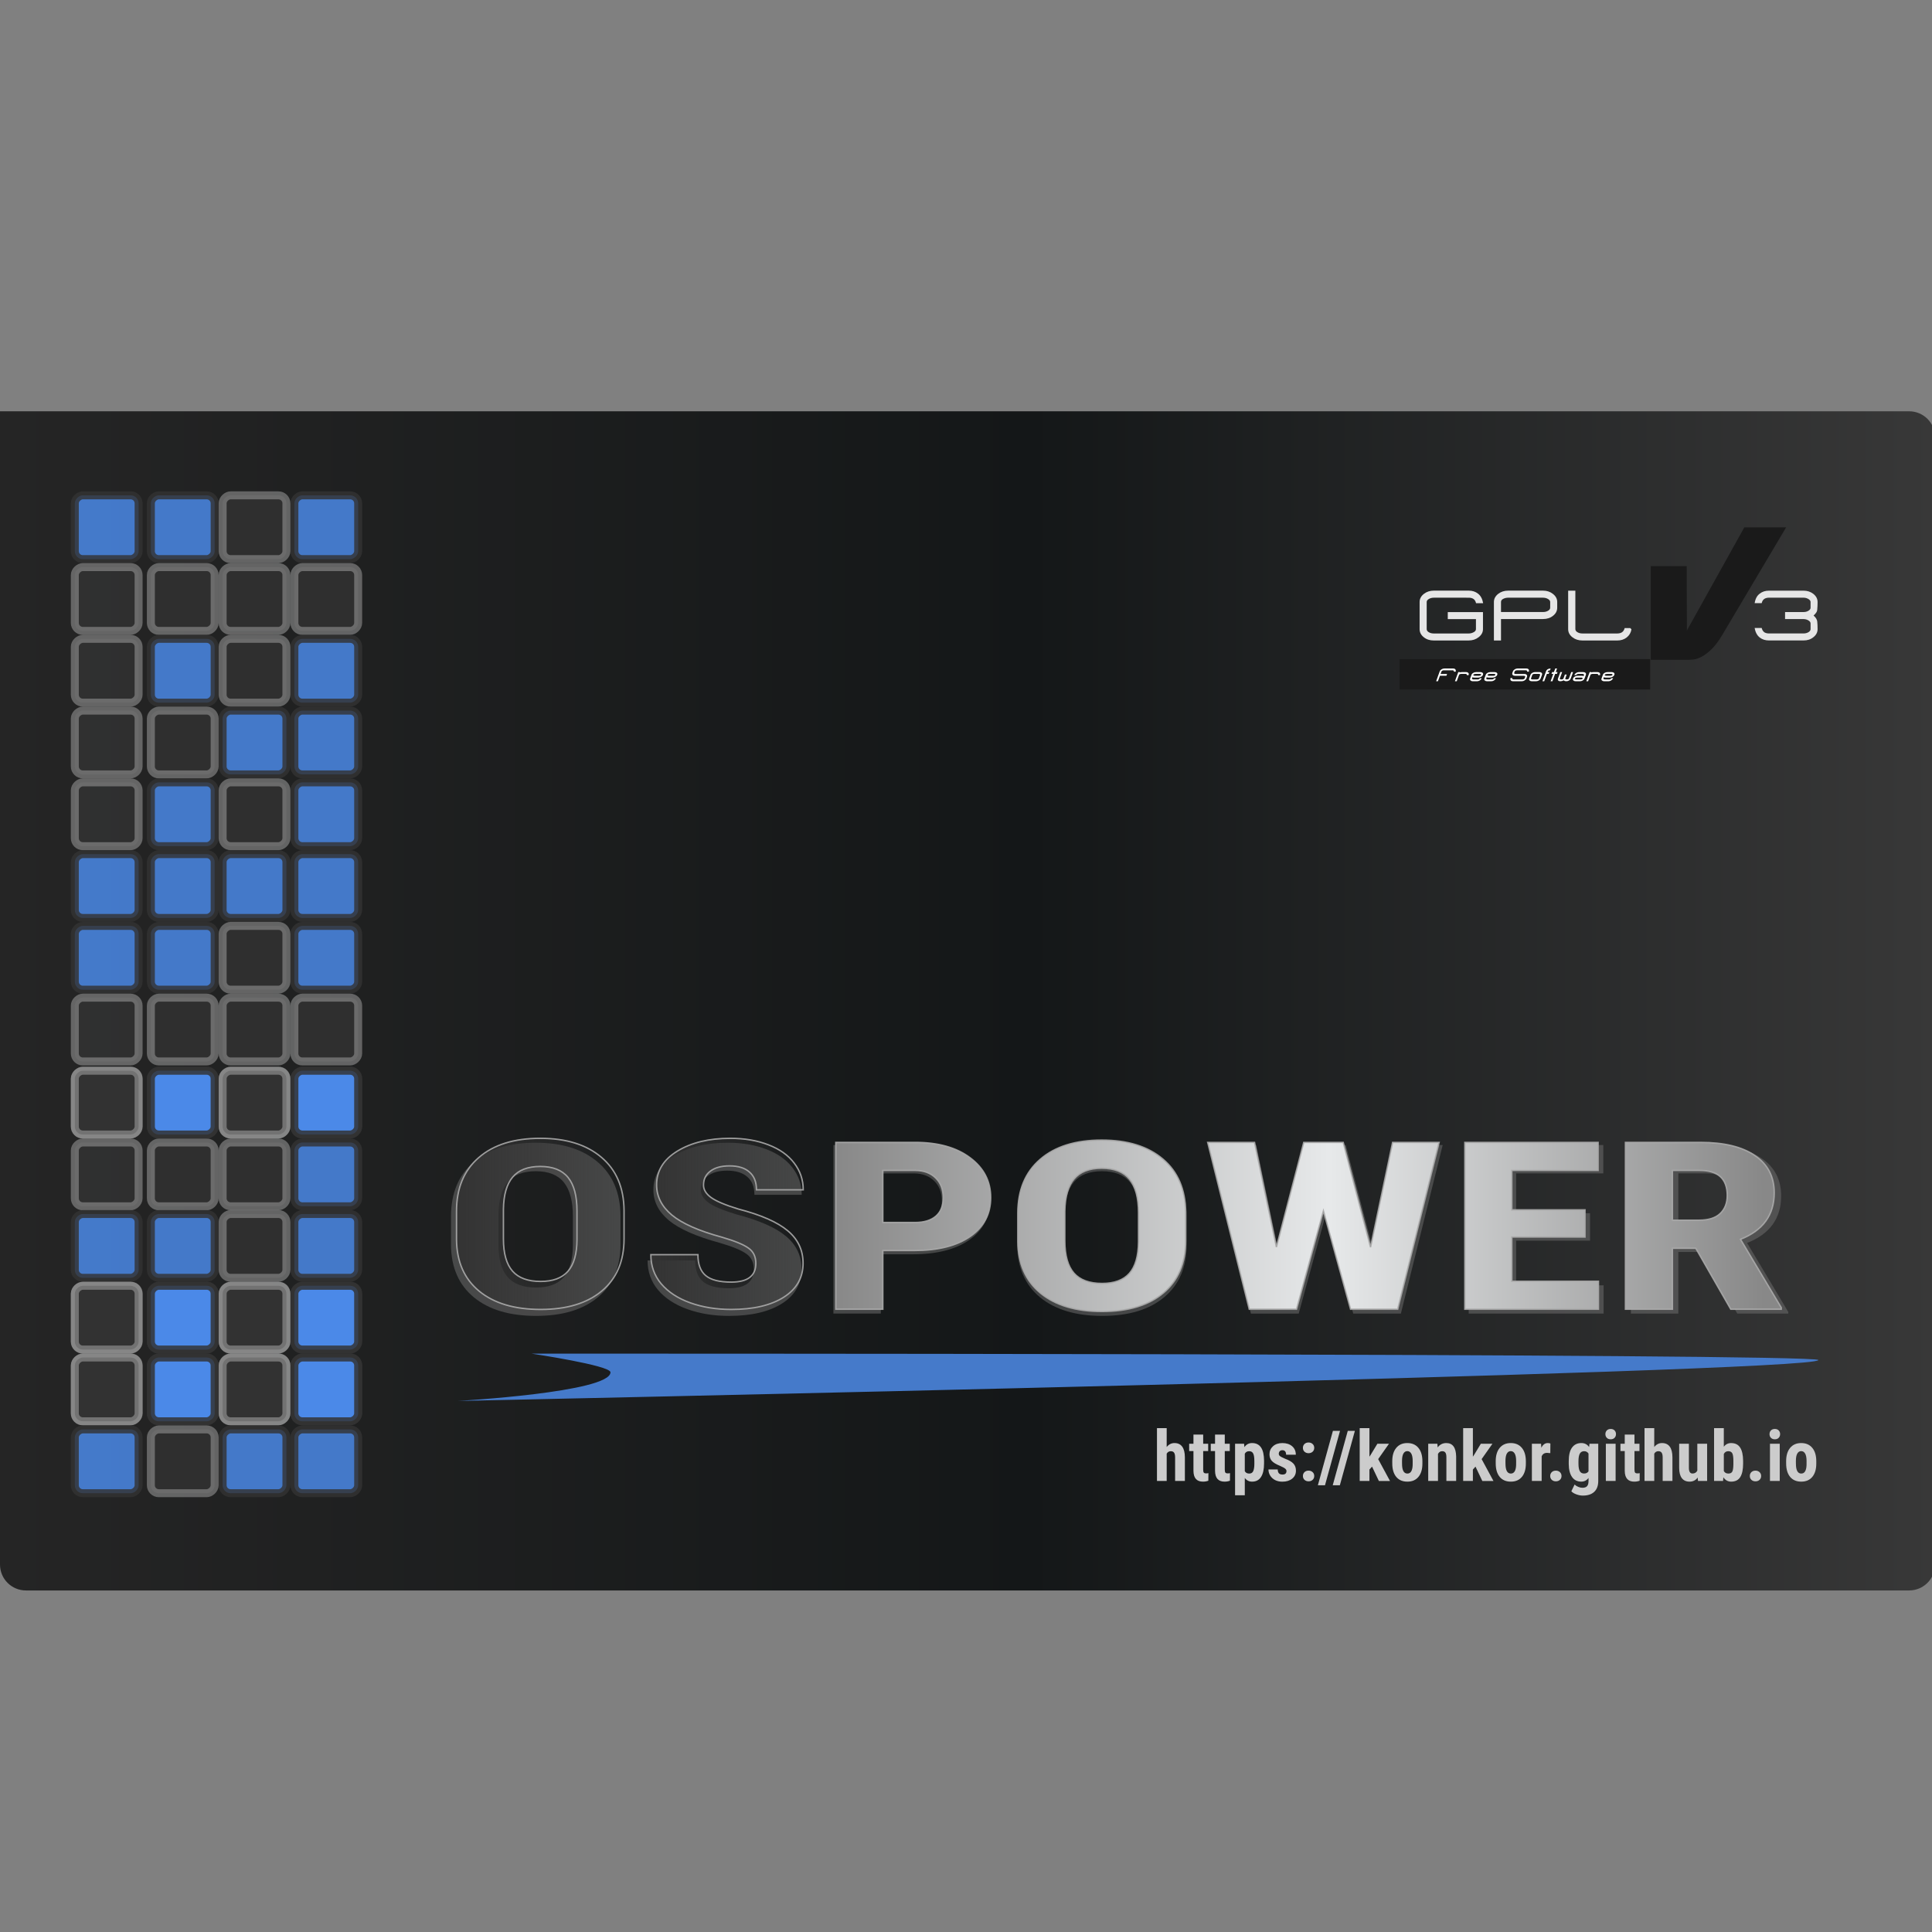 <?xml version="1.0" encoding="UTF-8" standalone="no"?>
<!-- Created with Inkscape (http://www.inkscape.org/) -->

<svg
   xmlns:dc="http://purl.org/dc/elements/1.1/"
   xmlns:cc="http://creativecommons.org/ns#"
   xmlns:rdf="http://www.w3.org/1999/02/22-rdf-syntax-ns#"
   xmlns:svg="http://www.w3.org/2000/svg"
   xmlns="http://www.w3.org/2000/svg"
   xmlns:xlink="http://www.w3.org/1999/xlink"
   xmlns:sodipodi="http://sodipodi.sourceforge.net/DTD/sodipodi-0.dtd"
   xmlns:inkscape="http://www.inkscape.org/namespaces/inkscape"
   width="512"
   height="512"
   viewBox="0 0 135.467 135.467"
   version="1.1"
   id="svg8"
   inkscape:version="0.92.1 r15371"
   sodipodi:docname="splash.svg"
   inkscape:export-filename="/home/kapa/projects/cpufreq@konkor/data/splash.png"
   inkscape:export-xdpi="96"
   inkscape:export-ydpi="96">
  <rect x="0" y="0" width="135.467" height="135.467" fill="#808080" stroke="none"/>
  <defs
     id="defs2">
    <linearGradient
       inkscape:collect="always"
       id="linearGradient5071">
      <stop
         style="stop-color:#333333;stop-opacity:1;"
         offset="0"
         id="stop5067" />
      <stop
         style="stop-color:#333333;stop-opacity:0;"
         offset="1"
         id="stop5069" />
    </linearGradient>
    <linearGradient
       id="linearGradient4956"
       inkscape:collect="always">
      <stop
         id="stop4950"
         offset="0"
         style="stop-color:#252525;stop-opacity:1" />
      <stop
         style="stop-color:#141718;stop-opacity:1"
         offset="0.532"
         id="stop4952" />
      <stop
         id="stop4954"
         offset="1"
         style="stop-color:#383838;stop-opacity:1" />
    </linearGradient>
    <linearGradient
       inkscape:collect="always"
       id="linearGradient4961">
      <stop
         style="stop-color:#aaaaaa;stop-opacity:1;"
         offset="0"
         id="stop4957" />
      <stop
         style="stop-color:#aaaaaa;stop-opacity:0;"
         offset="1"
         id="stop4959" />
    </linearGradient>
    <linearGradient
       inkscape:collect="always"
       id="linearGradient4555">
      <stop
         style="stop-color:#888888;stop-opacity:1"
         offset="0"
         id="stop4549" />
      <stop
         id="stop4551"
         offset="0.532"
         style="stop-color:#e8eaeb;stop-opacity:0.996" />
      <stop
         style="stop-color:#888888;stop-opacity:1"
         offset="1"
         id="stop4553" />
    </linearGradient>
    <linearGradient
       inkscape:collect="always"
       xlink:href="#linearGradient4956"
       id="linearGradient4547"
       x1="-82.588"
       y1="241.532"
       x2="11.339"
       y2="241.532"
       gradientUnits="userSpaceOnUse"
       gradientTransform="matrix(5.451,0,0,4.87,450.189,-911.414)" />
    <linearGradient
       inkscape:collect="always"
       xlink:href="#linearGradient4961"
       id="linearGradient4965"
       x1="-51.057"
       y1="236.611"
       x2="28.972"
       y2="236.611"
       gradientUnits="userSpaceOnUse" />
    <mask
       maskUnits="userSpaceOnUse"
       id="mask4788">
      <path
         sodipodi:nodetypes="csccc"
         inkscape:connector-curvature="0"
         id="path4790"
         d="m 37.276,256.447 c 0,0 90.205,-0.035 90.221,0.448 0.029,0.879 -95.393,2.868 -95.393,2.868 0,0 10.691,-0.599 10.703,-2.01 -0.012,-0.484 -5.531,-1.306 -5.531,-1.306 z"
         style="fill:#684cef;fill-opacity:1;fill-rule:evenodd;stroke:none;stroke-width:0.367;stroke-linecap:round;stroke-linejoin:round;stroke-miterlimit:4;stroke-dasharray:none;stroke-opacity:1" />
    </mask>
    <linearGradient
       inkscape:collect="always"
       xlink:href="#linearGradient4555"
       id="linearGradient5064"
       x1="58.463"
       y1="247.348"
       x2="123.469"
       y2="247.204"
       gradientUnits="userSpaceOnUse"
       gradientTransform="matrix(3.78,0,0,3.78,0,-610.52)" />
    <linearGradient
       inkscape:collect="always"
       xlink:href="#linearGradient5071"
       id="linearGradient5073"
       x1="45.586"
       y1="247.348"
       x2="56.372"
       y2="247.348"
       gradientUnits="userSpaceOnUse" />
    <linearGradient
       inkscape:collect="always"
       xlink:href="#linearGradient5071"
       id="linearGradient5075"
       x1="31.959"
       y1="247.348"
       x2="43.808"
       y2="247.348"
       gradientUnits="userSpaceOnUse" />
    <linearGradient
       id="linearGradient3483">
      <stop
         id="stop3485"
         offset="0"
         style="stop-color:#c4282d;stop-opacity:1;" />
      <stop
         id="stop3487"
         offset="1"
         style="stop-color:#7f1a1d;stop-opacity:1;" />
    </linearGradient>
  </defs>
  <sodipodi:namedview
     id="base"
     pagecolor="#ffffff"
     bordercolor="#666666"
     borderopacity="1.0"
     inkscape:pageopacity="0.0"
     inkscape:pageshadow="2"
     inkscape:zoom="1.765625"
     inkscape:cx="199.06979"
     inkscape:cy="211.74771"
     inkscape:document-units="px"
     inkscape:current-layer="layer1"
     showgrid="false"
     units="px"
     inkscape:window-width="1920"
     inkscape:window-height="1173"
     inkscape:window-x="0"
     inkscape:window-y="27"
     inkscape:window-maximized="1"
     inkscape:pagecheckerboard="true"
     inkscape:snap-intersection-paths="true"
     inkscape:object-paths="true"
     showguides="true"
     inkscape:guide-bbox="true">
    <sodipodi:guide
       position="-40.901,30.411"
       orientation="0,1"
       id="guide4640"
       inkscape:locked="false" />
    <sodipodi:guide
       position="127.684,83.498"
       orientation="1,0"
       id="guide4642"
       inkscape:locked="false" />
  </sodipodi:namedview>
  <g
     inkscape:label="Layer 1"
     inkscape:groupmode="layer"
     id="layer1"
     transform="translate(0,-161.533)">
    <path
       style="opacity:1;fill:url(#linearGradient4547);fill-opacity:1;fill-rule:nonzero;stroke:none;stroke-width:27.264;stroke-linecap:round;stroke-linejoin:round;stroke-miterlimit:4;stroke-dasharray:none;stroke-dashoffset:0;stroke-opacity:0.879"
       d="M 0 108.824 L 0 115.688 L 0 352.133 L 0 413.959 C -5.9211895e-16 417.762 3.06 420.824 6.863 420.824 L 505.137 420.824 C 508.939 420.824 512 417.762 512 413.959 L 512 115.688 C 512 111.885 508.939 108.824 505.137 108.824 L 399.277 108.824 L 6.863 108.824 L 0 108.824 z "
       transform="matrix(0.265,0,0,0.265,0,161.533)"
       id="rect4535" />
    <g
       aria-label="OSPOWER"
       transform="scale(1.181,0.847)"
       style="font-style:normal;font-variant:normal;font-weight:bold;font-stretch:normal;font-size:19.626px;line-height:2.555px;font-family:'Roboto Condensed';-inkscape-font-specification:'Roboto Condensed, Bold';letter-spacing:0px;word-spacing:0px;fill:#717171;fill-opacity:0.517;stroke:none;stroke-width:0.635;stroke-linecap:butt;stroke-linejoin:miter;stroke-miterlimit:4;stroke-dasharray:none;stroke-opacity:0.597"
       id="text4567">
      <path
         d="m 36.839,293.734 q 0,2.808 -1.332,4.36 -1.322,1.552 -3.68,1.552 -2.348,0 -3.689,-1.533 -1.342,-1.543 -1.361,-4.312 v -2.386 q 0,-2.875 1.332,-4.485 1.332,-1.62 3.699,-1.62 2.329,0 3.67,1.591 1.342,1.581 1.361,4.446 z m -2.827,-2.338 q 0,-1.888 -0.537,-2.808 -0.537,-0.92 -1.667,-0.92 -1.121,0 -1.658,0.891 -0.537,0.882 -0.556,2.693 v 2.482 q 0,1.83 0.546,2.702 0.546,0.862 1.687,0.862 1.102,0 1.639,-0.843 0.537,-0.853 0.546,-2.635 z"
         style="font-style:normal;font-variant:normal;font-weight:bold;font-stretch:normal;font-family:'Roboto Condensed';-inkscape-font-specification:'Roboto Condensed, Bold';fill:#717171;fill-opacity:0.517;stroke:none;stroke-width:0.635;stroke-miterlimit:4;stroke-dasharray:none;stroke-opacity:0.597"
         id="path5445" />
      <path
         d="m 44.754,295.794 q 0,-0.853 -0.441,-1.284 -0.431,-0.441 -1.581,-0.91 -2.099,-0.795 -3.019,-1.859 -0.92,-1.073 -0.92,-2.53 0,-1.763 1.246,-2.827 1.255,-1.073 3.182,-1.073 1.284,0 2.29,0.546 1.006,0.537 1.543,1.524 0.546,0.987 0.546,2.242 h -2.808 q 0,-0.977 -0.422,-1.485 -0.412,-0.517 -1.198,-0.517 -0.738,0 -1.15,0.441 -0.412,0.431 -0.412,1.169 0,0.575 0.46,1.045 0.46,0.46 1.629,0.958 2.041,0.738 2.961,1.811 0.93,1.073 0.93,2.731 0,1.821 -1.16,2.846 -1.16,1.025 -3.153,1.025 -1.351,0 -2.463,-0.556 -1.112,-0.556 -1.744,-1.591 -0.623,-1.035 -0.623,-2.444 h 2.827 q 0,1.207 0.47,1.754 0.47,0.546 1.533,0.546 1.476,0 1.476,-1.562 z"
         style="font-style:normal;font-variant:normal;font-weight:bold;font-stretch:normal;font-family:'Roboto Condensed';-inkscape-font-specification:'Roboto Condensed, Bold';fill:#717171;fill-opacity:0.517;stroke:none;stroke-width:0.635;stroke-miterlimit:4;stroke-dasharray:none;stroke-opacity:0.597"
         id="path5447" />
      <path
         d="m 52.296,294.548 v 4.906 h -2.817 v -13.953 h 4.753 q 2.07,0 3.297,1.284 1.236,1.284 1.236,3.335 0,2.051 -1.217,3.239 -1.217,1.188 -3.373,1.188 z m 0,-2.348 h 1.936 q 0.805,0 1.246,-0.527 0.441,-0.527 0.441,-1.533 0,-1.045 -0.45,-1.658 -0.45,-0.623 -1.207,-0.632 h -1.964 z"
         style="fill:#717171;fill-opacity:0.517;stroke:none;stroke-width:0.635;stroke-miterlimit:4;stroke-dasharray:none;stroke-opacity:0.597"
         id="path5449" />
      <path
         d="m 70.455,293.734 q 0,2.808 -1.332,4.36 -1.322,1.552 -3.68,1.552 -2.348,0 -3.689,-1.533 -1.342,-1.543 -1.361,-4.312 v -2.386 q 0,-2.875 1.332,-4.485 1.332,-1.62 3.699,-1.62 2.329,0 3.67,1.591 1.342,1.581 1.361,4.446 z m -2.827,-2.338 q 0,-1.888 -0.537,-2.808 -0.537,-0.92 -1.667,-0.92 -1.121,0 -1.658,0.891 -0.537,0.882 -0.556,2.693 v 2.482 q 0,1.83 0.546,2.702 0.546,0.862 1.687,0.862 1.102,0 1.639,-0.843 0.537,-0.853 0.546,-2.635 z"
         style="fill:#717171;fill-opacity:0.517;stroke:none;stroke-width:0.635;stroke-miterlimit:4;stroke-dasharray:none;stroke-opacity:0.597"
         id="path5451" />
      <path
         d="m 81.543,294.27 1.322,-8.768 h 2.789 L 83.172,299.455 h -2.827 l -1.629,-8.222 -1.61,8.222 h -2.837 l -2.492,-13.953 h 2.808 l 1.313,8.759 1.639,-8.759 h 2.367 z"
         style="fill:#717171;fill-opacity:0.517;stroke:none;stroke-width:0.635;stroke-miterlimit:4;stroke-dasharray:none;stroke-opacity:0.597"
         id="path5453" />
      <path
         d="m 94.403,293.417 h -4.389 v 3.699 h 5.194 v 2.338 h -8.011 v -13.953 h 7.992 v 2.348 h -5.175 v 3.297 h 4.389 z"
         style="fill:#717171;fill-opacity:0.517;stroke:none;stroke-width:0.635;stroke-miterlimit:4;stroke-dasharray:none;stroke-opacity:0.597"
         id="path5455" />
      <path
         d="m 101.044,294.357 h -1.399 v 5.098 h -2.817 v -13.953 h 4.494 q 2.118,0 3.268,1.102 1.16,1.092 1.16,3.114 0,2.779 -2.022,3.891 l 2.444,5.711 v 0.134 h -3.028 z m -1.399,-2.348 h 1.6 q 0.843,0 1.265,-0.556 0.422,-0.565 0.422,-1.505 0,-2.099 -1.639,-2.099 h -1.648 z"
         style="fill:#717171;fill-opacity:0.517;stroke:none;stroke-width:0.635;stroke-miterlimit:4;stroke-dasharray:none;stroke-opacity:0.597"
         id="path5457" />
    </g>
    <path
       inkscape:connector-curvature="0"
       id="path5028"
       style="font-style:normal;font-variant:normal;font-weight:bold;font-stretch:normal;font-size:medium;line-height:2.526px;font-family:'Roboto Condensed';-inkscape-font-specification:'Roboto Condensed, Bold';letter-spacing:0px;word-spacing:0px;fill:url(#linearGradient5075);fill-opacity:1;stroke:#aaaaaa;stroke-width:0.101px;stroke-linecap:butt;stroke-linejoin:miter;stroke-opacity:0.902"
       d="m 43.757,248.399 q 0,2.35 -1.555,3.65 -1.544,1.299 -4.296,1.299 -2.741,0 -4.307,-1.283 -1.566,-1.291 -1.589,-3.61 v -1.997 q 0,-2.406 1.555,-3.754 1.555,-1.356 4.318,-1.356 2.719,0 4.285,1.332 1.566,1.324 1.589,3.722 z m -3.3,-1.957 q 0,-1.58 -0.627,-2.35 -0.627,-0.77 -1.947,-0.77 -1.309,0 -1.935,0.746 -0.627,0.738 -0.649,2.254 v 2.078 q 0,1.532 0.638,2.262 0.638,0.722 1.969,0.722 1.287,0 1.913,-0.706 0.627,-0.714 0.638,-2.206 z" />
    <path
       inkscape:connector-curvature="0"
       id="path5030"
       style="font-style:normal;font-variant:normal;font-weight:bold;font-stretch:normal;font-size:medium;line-height:2.526px;font-family:'Roboto Condensed';-inkscape-font-specification:'Roboto Condensed, Bold';letter-spacing:0px;word-spacing:0px;fill:url(#linearGradient5073);fill-opacity:1;stroke:#aaaaaa;stroke-width:0.101px;stroke-linecap:butt;stroke-linejoin:miter;stroke-opacity:0.902"
       d="m 52.998,250.124 q 0,-0.714 -0.515,-1.075 -0.503,-0.369 -1.846,-0.762 -2.45,-0.666 -3.524,-1.556 -1.074,-0.898 -1.074,-2.118 0,-1.476 1.454,-2.366 1.466,-0.898 3.714,-0.898 1.499,0 2.674,0.457 1.175,0.449 1.801,1.275 0.638,0.826 0.638,1.877 h -3.278 q 0,-0.818 -0.492,-1.243 -0.481,-0.433 -1.398,-0.433 -0.861,0 -1.343,0.369 -0.481,0.361 -0.481,0.979 0,0.481 0.537,0.874 0.537,0.385 1.902,0.802 2.383,0.618 3.457,1.516 1.085,0.898 1.085,2.286 0,1.524 -1.354,2.382 -1.354,0.858 -3.681,0.858 -1.577,0 -2.875,-0.465 -1.298,-0.465 -2.036,-1.332 -0.727,-0.866 -0.727,-2.045 h 3.3 q 0,1.011 0.548,1.468 0.548,0.457 1.79,0.457 1.723,0 1.723,-1.307 z" />
    <path
       style="font-style:normal;font-variant:normal;font-weight:bold;font-stretch:normal;font-size:medium;line-height:2.526px;font-family:'Roboto Condensed';-inkscape-font-specification:'Roboto Condensed, Bold';letter-spacing:0px;word-spacing:0px;fill:url(#linearGradient5064);fill-opacity:1;stroke:#aaaaaa;stroke-width:0.382px;stroke-linecap:butt;stroke-linejoin:miter;stroke-opacity:0.902"
       d="M 291.516 301.662 C 284.553 301.662 279.114 303.369 275.195 306.785 C 271.277 310.181 269.316 314.911 269.316 320.975 L 269.316 328.523 C 269.373 334.365 271.376 338.912 275.322 342.166 C 279.269 345.4 284.695 347.016 291.602 347.016 C 298.536 347.016 303.948 345.38 307.838 342.105 C 311.756 338.831 313.717 334.232 313.717 328.311 L 313.717 320.762 C 313.66 314.719 311.658 310.03 307.711 306.695 C 303.764 303.34 298.366 301.662 291.516 301.662 z M 221.154 302.268 L 221.154 346.41 L 233.586 346.41 L 233.586 330.887 L 241.875 330.887 C 248.218 330.887 253.178 329.635 256.758 327.129 C 260.338 324.623 262.129 321.206 262.129 316.881 C 262.129 312.556 260.31 309.038 256.674 306.33 C 253.066 303.622 248.218 302.268 242.129 302.268 L 221.154 302.268 z M 319.551 302.268 L 330.545 346.41 L 343.061 346.41 L 350.166 320.398 L 357.354 346.41 L 369.828 346.41 L 380.779 302.268 L 368.475 302.268 L 362.639 330.008 L 355.408 302.268 L 344.965 302.268 L 337.734 329.979 L 331.941 302.268 L 319.551 302.268 z M 387.588 302.268 L 387.588 346.41 L 422.938 346.41 L 422.938 339.012 L 400.02 339.012 L 400.02 327.311 L 419.385 327.311 L 419.385 320.125 L 400.02 320.125 L 400.02 309.695 L 422.854 309.695 L 422.854 302.268 L 387.588 302.268 z M 430.084 302.268 L 430.084 346.41 L 442.516 346.41 L 442.516 330.281 L 448.689 330.281 L 457.949 346.41 L 471.311 346.41 L 471.311 345.986 L 460.527 327.916 C 466.475 325.572 469.451 321.469 469.451 315.607 C 469.451 311.343 467.745 308.058 464.334 305.754 C 460.951 303.43 456.144 302.268 449.914 302.268 L 430.084 302.268 z M 291.516 309.119 C 294.842 309.119 297.294 310.091 298.873 312.031 C 300.452 313.972 301.242 316.932 301.242 320.914 L 301.242 328.584 C 301.214 332.343 300.411 335.121 298.832 336.92 C 297.253 338.699 294.843 339.588 291.602 339.588 C 288.247 339.588 285.765 338.678 284.158 336.859 C 282.551 335.02 281.748 332.171 281.748 328.311 L 281.748 320.459 C 281.804 316.639 282.623 313.799 284.201 311.939 C 285.78 310.06 288.217 309.119 291.516 309.119 z M 233.586 309.695 L 242.254 309.695 C 244.481 309.716 246.257 310.384 247.582 311.697 C 248.907 312.991 249.57 314.738 249.57 316.941 C 249.57 319.064 248.922 320.681 247.625 321.793 C 246.328 322.905 244.497 323.461 242.129 323.461 L 233.586 323.461 L 233.586 309.695 z M 442.516 309.695 L 449.787 309.695 C 454.608 309.695 457.02 311.91 457.02 316.336 C 457.02 318.317 456.399 319.903 455.158 321.096 C 453.918 322.268 452.057 322.854 449.576 322.854 L 442.516 322.854 L 442.516 309.695 z "
       transform="matrix(0.265,0,0,0.265,0,161.533)"
       id="path5032" />
    <rect
       style="opacity:0.815;fill:#4c8def;fill-opacity:1;fill-rule:nonzero;stroke:#333333;stroke-width:0.559;stroke-linecap:round;stroke-linejoin:round;stroke-miterlimit:4;stroke-dasharray:none;stroke-dashoffset:0;stroke-opacity:1"
       id="rect4743"
       width="4.473"
       height="4.473"
       x="196.265"
       y="-25.114"
       rx="0.559"
       transform="rotate(90)" />
    <rect
       rx="0.559"
       y="-25.114"
       x="201.296"
       height="4.473"
       width="4.473"
       id="rect4745"
       style="opacity:0.815;fill:#333333;fill-opacity:1;fill-rule:nonzero;stroke:#aaaaaa;stroke-width:0.559;stroke-linecap:round;stroke-linejoin:round;stroke-miterlimit:4;stroke-dasharray:none;stroke-dashoffset:0;stroke-opacity:0.6"
       transform="rotate(90)" />
    <rect
       rx="0.559"
       y="-20.083"
       x="196.265"
       height="4.473"
       width="4.473"
       id="rect4749"
       style="opacity:0.815;fill:#333333;fill-opacity:1;fill-rule:nonzero;stroke:#aaaaaa;stroke-width:0.559;stroke-linecap:round;stroke-linejoin:round;stroke-miterlimit:4;stroke-dasharray:none;stroke-dashoffset:0;stroke-opacity:0.6"
       transform="rotate(90)" />
    <rect
       style="opacity:0.815;fill:#4c8def;fill-opacity:1;fill-rule:nonzero;stroke:#333333;stroke-width:0.559;stroke-linecap:round;stroke-linejoin:round;stroke-miterlimit:4;stroke-dasharray:none;stroke-dashoffset:0;stroke-opacity:1"
       id="rect4755"
       width="4.473"
       height="4.473"
       x="196.265"
       y="-15.051"
       rx="0.559"
       transform="rotate(90)" />
    <rect
       rx="0.559"
       y="-15.051"
       x="201.296"
       height="4.473"
       width="4.473"
       id="rect4757"
       style="opacity:0.815;fill:#333333;fill-opacity:1;fill-rule:nonzero;stroke:#aaaaaa;stroke-width:0.559;stroke-linecap:round;stroke-linejoin:round;stroke-miterlimit:4;stroke-dasharray:none;stroke-dashoffset:0;stroke-opacity:0.6"
       transform="rotate(90)" />
    <rect
       style="opacity:0.815;fill:#4c8def;fill-opacity:1;fill-rule:nonzero;stroke:#333333;stroke-width:0.559;stroke-linecap:round;stroke-linejoin:round;stroke-miterlimit:4;stroke-dasharray:none;stroke-dashoffset:0;stroke-opacity:1"
       id="rect4759"
       width="4.473"
       height="4.473"
       x="206.328"
       y="-25.114"
       rx="0.559"
       transform="rotate(90)" />
    <rect
       rx="0.559"
       y="-25.114"
       x="211.359"
       height="4.473"
       width="4.473"
       id="rect4761"
       style="opacity:0.815;fill:#4c8def;fill-opacity:1;fill-rule:nonzero;stroke:#333333;stroke-width:0.559;stroke-linecap:round;stroke-linejoin:round;stroke-miterlimit:4;stroke-dasharray:none;stroke-dashoffset:0;stroke-opacity:1"
       transform="rotate(90)" />
    <rect
       style="opacity:0.815;fill:#4c8def;fill-opacity:1;fill-rule:nonzero;stroke:#333333;stroke-width:0.559;stroke-linecap:round;stroke-linejoin:round;stroke-miterlimit:4;stroke-dasharray:none;stroke-dashoffset:0;stroke-opacity:1"
       id="rect4763"
       width="4.473"
       height="4.473"
       x="216.391"
       y="-25.114"
       rx="0.559"
       transform="rotate(90)" />
    <rect
       rx="0.559"
       y="-20.083"
       x="206.328"
       height="4.473"
       width="4.473"
       id="rect4765"
       style="opacity:0.815;fill:#333333;fill-opacity:1;fill-rule:nonzero;stroke:#aaaaaa;stroke-width:0.559;stroke-linecap:round;stroke-linejoin:round;stroke-miterlimit:4;stroke-dasharray:none;stroke-dashoffset:0;stroke-opacity:0.6"
       transform="rotate(90)" />
    <rect
       style="opacity:0.815;fill:#4c8def;fill-opacity:1;fill-rule:nonzero;stroke:#333333;stroke-width:0.559;stroke-linecap:round;stroke-linejoin:round;stroke-miterlimit:4;stroke-dasharray:none;stroke-dashoffset:0;stroke-opacity:1"
       id="rect4767"
       width="4.473"
       height="4.473"
       x="211.359"
       y="-20.083"
       rx="0.559"
       transform="rotate(90)" />
    <rect
       rx="0.559"
       y="-20.083"
       x="216.391"
       height="4.473"
       width="4.473"
       id="rect4769"
       style="opacity:0.815;fill:#333333;fill-opacity:1;fill-rule:nonzero;stroke:#aaaaaa;stroke-width:0.559;stroke-linecap:round;stroke-linejoin:round;stroke-miterlimit:4;stroke-dasharray:none;stroke-dashoffset:0;stroke-opacity:0.6"
       transform="rotate(90)" />
    <rect
       style="opacity:0.815;fill:#4c8def;fill-opacity:1;fill-rule:nonzero;stroke:#333333;stroke-width:0.559;stroke-linecap:round;stroke-linejoin:round;stroke-miterlimit:4;stroke-dasharray:none;stroke-dashoffset:0;stroke-opacity:1"
       id="rect4771"
       width="4.473"
       height="4.473"
       x="206.328"
       y="-15.051"
       rx="0.559"
       transform="rotate(90)" />
    <rect
       rx="0.559"
       y="-15.051"
       x="211.359"
       height="4.473"
       width="4.473"
       id="rect4773"
       style="opacity:0.815;fill:#333333;fill-opacity:1;fill-rule:nonzero;stroke:#aaaaaa;stroke-width:0.559;stroke-linecap:round;stroke-linejoin:round;stroke-miterlimit:4;stroke-dasharray:none;stroke-dashoffset:0;stroke-opacity:0.6"
       transform="rotate(90)" />
    <rect
       style="opacity:0.815;fill:#4c8def;fill-opacity:1;fill-rule:nonzero;stroke:#333333;stroke-width:0.559;stroke-linecap:round;stroke-linejoin:round;stroke-miterlimit:4;stroke-dasharray:none;stroke-dashoffset:0;stroke-opacity:1"
       id="rect4775"
       width="4.473"
       height="4.473"
       x="216.391"
       y="-15.051"
       rx="0.559"
       transform="rotate(90)" />
    <rect
       rx="0.559"
       y="-25.114"
       x="221.423"
       height="4.473"
       width="4.473"
       id="rect4777"
       style="opacity:0.815;fill:#4c8def;fill-opacity:1;fill-rule:nonzero;stroke:#333333;stroke-width:0.559;stroke-linecap:round;stroke-linejoin:round;stroke-miterlimit:4;stroke-dasharray:none;stroke-dashoffset:0;stroke-opacity:1"
       transform="rotate(90)" />
    <rect
       style="opacity:0.815;fill:#4c8def;fill-opacity:1;fill-rule:nonzero;stroke:#333333;stroke-width:0.559;stroke-linecap:round;stroke-linejoin:round;stroke-miterlimit:4;stroke-dasharray:none;stroke-dashoffset:0;stroke-opacity:1"
       id="rect4779"
       width="4.473"
       height="4.473"
       x="226.454"
       y="-25.114"
       rx="0.559"
       transform="rotate(90)" />
    <rect
       rx="0.559"
       y="-25.114"
       x="231.486"
       height="4.473"
       width="4.473"
       id="rect4781"
       style="opacity:0.815;fill:#333333;fill-opacity:1;fill-rule:nonzero;stroke:#aaaaaa;stroke-width:0.559;stroke-linecap:round;stroke-linejoin:round;stroke-miterlimit:4;stroke-dasharray:none;stroke-dashoffset:0;stroke-opacity:0.6"
       transform="rotate(90)" />
    <rect
       style="opacity:0.815;fill:#4c8def;fill-opacity:1;fill-rule:nonzero;stroke:#333333;stroke-width:0.559;stroke-linecap:round;stroke-linejoin:round;stroke-miterlimit:4;stroke-dasharray:none;stroke-dashoffset:0;stroke-opacity:1"
       id="rect4783"
       width="4.473"
       height="4.473"
       x="221.423"
       y="-20.083"
       rx="0.559"
       transform="rotate(90)" />
    <rect
       rx="0.559"
       y="-20.083"
       x="226.454"
       height="4.473"
       width="4.473"
       id="rect4785"
       style="opacity:0.815;fill:#333333;fill-opacity:1;fill-rule:nonzero;stroke:#aaaaaa;stroke-width:0.559;stroke-linecap:round;stroke-linejoin:round;stroke-miterlimit:4;stroke-dasharray:none;stroke-dashoffset:0;stroke-opacity:0.6"
       transform="rotate(90)" />
    <rect
       style="opacity:0.815;fill:#333333;fill-opacity:1;fill-rule:nonzero;stroke:#aaaaaa;stroke-width:0.559;stroke-linecap:round;stroke-linejoin:round;stroke-miterlimit:4;stroke-dasharray:none;stroke-dashoffset:0;stroke-opacity:0.6"
       id="rect4787"
       width="4.473"
       height="4.473"
       x="231.486"
       y="-20.083"
       rx="0.559"
       transform="rotate(90)" />
    <rect
       rx="0.559"
       y="-15.051"
       x="221.423"
       height="4.473"
       width="4.473"
       id="rect4789"
       style="opacity:0.815;fill:#4c8def;fill-opacity:1;fill-rule:nonzero;stroke:#333333;stroke-width:0.559;stroke-linecap:round;stroke-linejoin:round;stroke-miterlimit:4;stroke-dasharray:none;stroke-dashoffset:0;stroke-opacity:1"
       transform="rotate(90)" />
    <rect
       style="opacity:0.815;fill:#4c8def;fill-opacity:1;fill-rule:nonzero;stroke:#333333;stroke-width:0.559;stroke-linecap:round;stroke-linejoin:round;stroke-miterlimit:4;stroke-dasharray:none;stroke-dashoffset:0;stroke-opacity:1"
       id="rect4791"
       width="4.473"
       height="4.473"
       x="226.454"
       y="-15.051"
       rx="0.559"
       transform="rotate(90)" />
    <rect
       rx="0.559"
       y="-15.051"
       x="231.486"
       height="4.473"
       width="4.473"
       id="rect4793"
       style="opacity:0.815;fill:#333333;fill-opacity:1;fill-rule:nonzero;stroke:#aaaaaa;stroke-width:0.559;stroke-linecap:round;stroke-linejoin:round;stroke-miterlimit:4;stroke-dasharray:none;stroke-dashoffset:0;stroke-opacity:0.6"
       transform="rotate(90)" />
    <rect
       rx="0.559"
       y="-9.719"
       x="196.265"
       height="4.473"
       width="4.473"
       id="rect4797"
       style="opacity:0.815;fill:#4c8def;fill-opacity:1;fill-rule:nonzero;stroke:#333333;stroke-width:0.559;stroke-linecap:round;stroke-linejoin:round;stroke-miterlimit:4;stroke-dasharray:none;stroke-dashoffset:0;stroke-opacity:1"
       transform="rotate(90)" />
    <rect
       style="opacity:0.815;fill:#333333;fill-opacity:1;fill-rule:nonzero;stroke:#aaaaaa;stroke-width:0.559;stroke-linecap:round;stroke-linejoin:round;stroke-miterlimit:4;stroke-dasharray:none;stroke-dashoffset:0;stroke-opacity:0.6"
       id="rect4799"
       width="4.473"
       height="4.473"
       x="201.296"
       y="-9.719"
       rx="0.559"
       transform="rotate(90)" />
    <rect
       rx="0.559"
       y="-9.719"
       x="206.328"
       height="4.473"
       width="4.473"
       id="rect4801"
       style="opacity:0.815;fill:#333333;fill-opacity:1;fill-rule:nonzero;stroke:#aaaaaa;stroke-width:0.559;stroke-linecap:round;stroke-linejoin:round;stroke-miterlimit:4;stroke-dasharray:none;stroke-dashoffset:0;stroke-opacity:0.6"
       transform="rotate(90)" />
    <rect
       style="opacity:0.815;fill:#333333;fill-opacity:1;fill-rule:nonzero;stroke:#aaaaaa;stroke-width:0.559;stroke-linecap:round;stroke-linejoin:round;stroke-miterlimit:4;stroke-dasharray:none;stroke-dashoffset:0;stroke-opacity:0.6"
       id="rect4803"
       width="4.473"
       height="4.473"
       x="211.359"
       y="-9.719"
       rx="0.559"
       transform="rotate(90)" />
    <rect
       rx="0.559"
       y="-9.719"
       x="216.391"
       height="4.473"
       width="4.473"
       id="rect4805"
       style="opacity:0.815;fill:#333333;fill-opacity:1;fill-rule:nonzero;stroke:#aaaaaa;stroke-width:0.559;stroke-linecap:round;stroke-linejoin:round;stroke-miterlimit:4;stroke-dasharray:none;stroke-dashoffset:0;stroke-opacity:0.6"
       transform="rotate(90)" />
    <rect
       style="opacity:0.815;fill:#4c8def;fill-opacity:1;fill-rule:nonzero;stroke:#333333;stroke-width:0.559;stroke-linecap:round;stroke-linejoin:round;stroke-miterlimit:4;stroke-dasharray:none;stroke-dashoffset:0;stroke-opacity:1"
       id="rect4807"
       width="4.473"
       height="4.473"
       x="221.423"
       y="-9.719"
       rx="0.559"
       transform="rotate(90)" />
    <rect
       rx="0.559"
       y="-9.719"
       x="226.454"
       height="4.473"
       width="4.473"
       id="rect4809"
       style="opacity:0.815;fill:#4c8def;fill-opacity:1;fill-rule:nonzero;stroke:#333333;stroke-width:0.559;stroke-linecap:round;stroke-linejoin:round;stroke-miterlimit:4;stroke-dasharray:none;stroke-dashoffset:0;stroke-opacity:1"
       transform="rotate(90)" />
    <rect
       style="opacity:0.815;fill:#333333;fill-opacity:1;fill-rule:nonzero;stroke:#aaaaaa;stroke-width:0.559;stroke-linecap:round;stroke-linejoin:round;stroke-miterlimit:4;stroke-dasharray:none;stroke-dashoffset:0;stroke-opacity:0.6"
       id="rect4811"
       width="4.473"
       height="4.473"
       x="231.486"
       y="-9.719"
       rx="0.559"
       transform="rotate(90)" />
    <rect
       style="opacity:0.815;fill:#333333;fill-opacity:1;fill-rule:nonzero;stroke:#aaaaaa;stroke-width:0.559;stroke-linecap:round;stroke-linejoin:round;stroke-miterlimit:4;stroke-dasharray:none;stroke-dashoffset:0;stroke-opacity:0.6"
       id="rect4813"
       width="4.473"
       height="4.473"
       x="201.296"
       y="-20.083"
       rx="0.559"
       transform="rotate(90)" />
    <rect
       rx="0.559"
       y="-25.114"
       x="236.61"
       height="4.473"
       width="4.473"
       id="rect4815"
       style="opacity:0.815;fill:#4c8def;fill-opacity:1;fill-rule:nonzero;stroke:#333333;stroke-width:0.559;stroke-linecap:round;stroke-linejoin:round;stroke-miterlimit:4;stroke-dasharray:none;stroke-dashoffset:0;stroke-opacity:1"
       transform="rotate(90)" />
    <rect
       style="opacity:0.815;fill:#4c8def;fill-opacity:1;fill-rule:nonzero;stroke:#333333;stroke-width:0.559;stroke-linecap:round;stroke-linejoin:round;stroke-miterlimit:4;stroke-dasharray:none;stroke-dashoffset:0;stroke-opacity:1"
       id="rect4817"
       width="4.473"
       height="4.473"
       x="241.642"
       y="-25.114"
       rx="0.559"
       transform="rotate(90)" />
    <rect
       style="opacity:0.815;fill:#333333;fill-opacity:1;fill-rule:nonzero;stroke:#aaaaaa;stroke-width:0.559;stroke-linecap:round;stroke-linejoin:round;stroke-miterlimit:4;stroke-dasharray:none;stroke-dashoffset:0;stroke-opacity:0.6"
       id="rect4819"
       width="4.473"
       height="4.473"
       x="236.61"
       y="-20.083"
       rx="0.559"
       transform="rotate(90)" />
    <rect
       rx="0.559"
       y="-20.083"
       x="241.642"
       height="4.473"
       width="4.473"
       id="rect4821"
       style="opacity:0.815;fill:#333333;fill-opacity:1;fill-rule:nonzero;stroke:#aaaaaa;stroke-width:0.559;stroke-linecap:round;stroke-linejoin:round;stroke-miterlimit:4;stroke-dasharray:none;stroke-dashoffset:0;stroke-opacity:0.6"
       transform="rotate(90)" />
    <rect
       rx="0.559"
       y="-15.051"
       x="236.61"
       height="4.473"
       width="4.473"
       id="rect4823"
       style="opacity:0.815;fill:#4c8def;fill-opacity:1;fill-rule:nonzero;stroke:#333333;stroke-width:0.559;stroke-linecap:round;stroke-linejoin:round;stroke-miterlimit:4;stroke-dasharray:none;stroke-dashoffset:0;stroke-opacity:1"
       transform="rotate(90)" />
    <rect
       style="opacity:0.815;fill:#333333;fill-opacity:1;fill-rule:nonzero;stroke:#aaaaaa;stroke-width:0.559;stroke-linecap:round;stroke-linejoin:round;stroke-miterlimit:4;stroke-dasharray:none;stroke-dashoffset:0;stroke-opacity:0.6"
       id="rect4825"
       width="4.473"
       height="4.473"
       x="241.642"
       y="-15.051"
       rx="0.559"
       transform="rotate(90)" />
    <rect
       style="opacity:0.815;fill:#333333;fill-opacity:1;fill-rule:nonzero;stroke:#aaaaaa;stroke-width:0.559;stroke-linecap:round;stroke-linejoin:round;stroke-miterlimit:4;stroke-dasharray:none;stroke-dashoffset:0;stroke-opacity:0.6"
       id="rect4827"
       width="4.473"
       height="4.473"
       x="236.61"
       y="-9.719"
       rx="0.559"
       transform="rotate(90)" />
    <rect
       rx="0.559"
       y="-9.719"
       x="241.642"
       height="4.473"
       width="4.473"
       id="rect4829"
       style="opacity:0.815;fill:#333333;fill-opacity:1;fill-rule:nonzero;stroke:#aaaaaa;stroke-width:0.559;stroke-linecap:round;stroke-linejoin:round;stroke-miterlimit:4;stroke-dasharray:none;stroke-dashoffset:0;stroke-opacity:0.6"
       transform="rotate(90)" />
    <rect
       style="opacity:0.815;fill:#4c8def;fill-opacity:1;fill-rule:nonzero;stroke:#333333;stroke-width:0.559;stroke-linecap:round;stroke-linejoin:round;stroke-miterlimit:4;stroke-dasharray:none;stroke-dashoffset:0;stroke-opacity:1"
       id="rect4831"
       width="4.473"
       height="4.473"
       x="236.61"
       y="-25.114"
       rx="0.559"
       transform="rotate(90)" />
    <rect
       rx="0.559"
       y="-20.083"
       x="236.61"
       height="4.473"
       width="4.473"
       id="rect4833"
       style="opacity:0.815;fill:#333333;fill-opacity:1;fill-rule:nonzero;stroke:#aaaaaa;stroke-width:0.559;stroke-linecap:round;stroke-linejoin:round;stroke-miterlimit:4;stroke-dasharray:none;stroke-dashoffset:0;stroke-opacity:0.6"
       transform="rotate(90)" />
    <rect
       style="opacity:0.815;fill:#4c8def;fill-opacity:1;fill-rule:nonzero;stroke:#333333;stroke-width:0.559;stroke-linecap:round;stroke-linejoin:round;stroke-miterlimit:4;stroke-dasharray:none;stroke-dashoffset:0;stroke-opacity:1"
       id="rect4835"
       width="4.473"
       height="4.473"
       x="236.61"
       y="-15.051"
       rx="0.559"
       transform="rotate(90)" />
    <rect
       rx="0.559"
       y="-9.719"
       x="236.61"
       height="4.473"
       width="4.473"
       id="rect4837"
       style="opacity:0.815;fill:#333333;fill-opacity:1;fill-rule:nonzero;stroke:#aaaaaa;stroke-width:0.559;stroke-linecap:round;stroke-linejoin:round;stroke-miterlimit:4;stroke-dasharray:none;stroke-dashoffset:0;stroke-opacity:0.6"
       transform="rotate(90)" />
    <rect
       rx="0.559"
       y="-25.114"
       x="246.657"
       height="4.473"
       width="4.473"
       id="rect4839"
       style="opacity:0.815;fill:#4c8def;fill-opacity:1;fill-rule:nonzero;stroke:#333333;stroke-width:0.559;stroke-linecap:round;stroke-linejoin:round;stroke-miterlimit:4;stroke-dasharray:none;stroke-dashoffset:0;stroke-opacity:1"
       transform="rotate(90)" />
    <rect
       style="opacity:0.815;fill:#333333;fill-opacity:1;fill-rule:nonzero;stroke:#aaaaaa;stroke-width:0.559;stroke-linecap:round;stroke-linejoin:round;stroke-miterlimit:4;stroke-dasharray:none;stroke-dashoffset:0;stroke-opacity:0.6"
       id="rect4841"
       width="4.473"
       height="4.473"
       x="246.657"
       y="-20.083"
       rx="0.559"
       transform="rotate(90)" />
    <rect
       rx="0.559"
       y="-15.051"
       x="246.657"
       height="4.473"
       width="4.473"
       id="rect4843"
       style="opacity:0.815;fill:#4c8def;fill-opacity:1;fill-rule:nonzero;stroke:#333333;stroke-width:0.559;stroke-linecap:round;stroke-linejoin:round;stroke-miterlimit:4;stroke-dasharray:none;stroke-dashoffset:0;stroke-opacity:1"
       transform="rotate(90)" />
    <rect
       style="opacity:0.815;fill:#4c8def;fill-opacity:1;fill-rule:nonzero;stroke:#333333;stroke-width:0.559;stroke-linecap:round;stroke-linejoin:round;stroke-miterlimit:4;stroke-dasharray:none;stroke-dashoffset:0;stroke-opacity:1"
       id="rect4845"
       width="4.473"
       height="4.473"
       x="246.657"
       y="-9.719"
       rx="0.559"
       transform="rotate(90)" />
    <rect
       style="opacity:0.815;fill:#4c8def;fill-opacity:1;fill-rule:nonzero;stroke:#333333;stroke-width:0.559;stroke-linecap:round;stroke-linejoin:round;stroke-miterlimit:4;stroke-dasharray:none;stroke-dashoffset:0;stroke-opacity:1"
       id="rect4847"
       width="4.473"
       height="4.473"
       x="251.687"
       y="-25.114"
       rx="0.559"
       transform="rotate(90)" />
    <rect
       rx="0.559"
       y="-20.083"
       x="251.687"
       height="4.473"
       width="4.473"
       id="rect4849"
       style="opacity:0.815;fill:#333333;fill-opacity:1;fill-rule:nonzero;stroke:#aaaaaa;stroke-width:0.559;stroke-linecap:round;stroke-linejoin:round;stroke-miterlimit:4;stroke-dasharray:none;stroke-dashoffset:0;stroke-opacity:0.6"
       transform="rotate(90)" />
    <rect
       style="opacity:0.815;fill:#4c8def;fill-opacity:1;fill-rule:nonzero;stroke:#333333;stroke-width:0.559;stroke-linecap:round;stroke-linejoin:round;stroke-miterlimit:4;stroke-dasharray:none;stroke-dashoffset:0;stroke-opacity:1"
       id="rect4851"
       width="4.473"
       height="4.473"
       x="251.687"
       y="-15.051"
       rx="0.559"
       transform="rotate(90)" />
    <rect
       rx="0.559"
       y="-9.719"
       x="251.687"
       height="4.473"
       width="4.473"
       id="rect4853"
       style="opacity:0.815;fill:#333333;fill-opacity:1;fill-rule:nonzero;stroke:#aaaaaa;stroke-width:0.559;stroke-linecap:round;stroke-linejoin:round;stroke-miterlimit:4;stroke-dasharray:none;stroke-dashoffset:0;stroke-opacity:0.6"
       transform="rotate(90)" />
    <rect
       rx="0.559"
       y="-25.114"
       x="251.687"
       height="4.473"
       width="4.473"
       id="rect4855"
       style="opacity:0.815;fill:#4c8def;fill-opacity:1;fill-rule:nonzero;stroke:#333333;stroke-width:0.559;stroke-linecap:round;stroke-linejoin:round;stroke-miterlimit:4;stroke-dasharray:none;stroke-dashoffset:0;stroke-opacity:1"
       transform="rotate(90)" />
    <rect
       style="opacity:0.815;fill:#333333;fill-opacity:1;fill-rule:nonzero;stroke:#aaaaaa;stroke-width:0.559;stroke-linecap:round;stroke-linejoin:round;stroke-miterlimit:4;stroke-dasharray:none;stroke-dashoffset:0;stroke-opacity:0.6"
       id="rect4857"
       width="4.473"
       height="4.473"
       x="251.687"
       y="-20.083"
       rx="0.559"
       transform="rotate(90)" />
    <rect
       rx="0.559"
       y="-15.051"
       x="251.687"
       height="4.473"
       width="4.473"
       id="rect4859"
       style="opacity:0.815;fill:#4c8def;fill-opacity:1;fill-rule:nonzero;stroke:#333333;stroke-width:0.559;stroke-linecap:round;stroke-linejoin:round;stroke-miterlimit:4;stroke-dasharray:none;stroke-dashoffset:0;stroke-opacity:1"
       transform="rotate(90)" />
    <rect
       style="opacity:0.815;fill:#333333;fill-opacity:1;fill-rule:nonzero;stroke:#aaaaaa;stroke-width:0.559;stroke-linecap:round;stroke-linejoin:round;stroke-miterlimit:4;stroke-dasharray:none;stroke-dashoffset:0;stroke-opacity:0.6"
       id="rect4861"
       width="4.473"
       height="4.473"
       x="251.687"
       y="-9.719"
       rx="0.559"
       transform="rotate(90)" />
    <rect
       rx="0.559"
       y="-25.114"
       x="256.718"
       height="4.473"
       width="4.473"
       id="rect4863"
       style="opacity:0.815;fill:#4c8def;fill-opacity:1;fill-rule:nonzero;stroke:#333333;stroke-width:0.559;stroke-linecap:round;stroke-linejoin:round;stroke-miterlimit:4;stroke-dasharray:none;stroke-dashoffset:0;stroke-opacity:1"
       transform="rotate(90)" />
    <rect
       style="opacity:0.815;fill:#333333;fill-opacity:1;fill-rule:nonzero;stroke:#aaaaaa;stroke-width:0.559;stroke-linecap:round;stroke-linejoin:round;stroke-miterlimit:4;stroke-dasharray:none;stroke-dashoffset:0;stroke-opacity:0.6"
       id="rect4865"
       width="4.473"
       height="4.473"
       x="256.718"
       y="-20.083"
       rx="0.559"
       transform="rotate(90)" />
    <rect
       rx="0.559"
       y="-15.051"
       x="256.718"
       height="4.473"
       width="4.473"
       id="rect4867"
       style="opacity:0.815;fill:#4c8def;fill-opacity:1;fill-rule:nonzero;stroke:#333333;stroke-width:0.559;stroke-linecap:round;stroke-linejoin:round;stroke-miterlimit:4;stroke-dasharray:none;stroke-dashoffset:0;stroke-opacity:1"
       transform="rotate(90)" />
    <rect
       style="opacity:0.815;fill:#333333;fill-opacity:1;fill-rule:nonzero;stroke:#aaaaaa;stroke-width:0.559;stroke-linecap:round;stroke-linejoin:round;stroke-miterlimit:4;stroke-dasharray:none;stroke-dashoffset:0;stroke-opacity:0.6"
       id="rect4869"
       width="4.473"
       height="4.473"
       x="256.718"
       y="-9.719"
       rx="0.559"
       transform="rotate(90)" />
    <rect
       style="opacity:0.815;fill:#4c8def;fill-opacity:1;fill-rule:nonzero;stroke:#333333;stroke-width:0.559;stroke-linecap:round;stroke-linejoin:round;stroke-miterlimit:4;stroke-dasharray:none;stroke-dashoffset:0;stroke-opacity:1"
       id="rect4871"
       width="4.473"
       height="4.473"
       x="256.718"
       y="-25.114"
       rx="0.559"
       transform="rotate(90)" />
    <rect
       rx="0.559"
       y="-20.083"
       x="256.718"
       height="4.473"
       width="4.473"
       id="rect4873"
       style="opacity:0.815;fill:#333333;fill-opacity:1;fill-rule:nonzero;stroke:#aaaaaa;stroke-width:0.559;stroke-linecap:round;stroke-linejoin:round;stroke-miterlimit:4;stroke-dasharray:none;stroke-dashoffset:0;stroke-opacity:0.6"
       transform="rotate(90)" />
    <rect
       style="opacity:0.815;fill:#4c8def;fill-opacity:1;fill-rule:nonzero;stroke:#333333;stroke-width:0.559;stroke-linecap:round;stroke-linejoin:round;stroke-miterlimit:4;stroke-dasharray:none;stroke-dashoffset:0;stroke-opacity:1"
       id="rect4875"
       width="4.473"
       height="4.473"
       x="256.718"
       y="-15.051"
       rx="0.559"
       transform="rotate(90)" />
    <rect
       rx="0.559"
       y="-9.719"
       x="256.718"
       height="4.473"
       width="4.473"
       id="rect4877"
       style="opacity:0.815;fill:#333333;fill-opacity:1;fill-rule:nonzero;stroke:#aaaaaa;stroke-width:0.559;stroke-linecap:round;stroke-linejoin:round;stroke-miterlimit:4;stroke-dasharray:none;stroke-dashoffset:0;stroke-opacity:0.6"
       transform="rotate(90)" />
    <rect
       style="opacity:0.815;fill:#4c8def;fill-opacity:1;fill-rule:nonzero;stroke:#333333;stroke-width:0.559;stroke-linecap:round;stroke-linejoin:round;stroke-miterlimit:4;stroke-dasharray:none;stroke-dashoffset:0;stroke-opacity:1"
       id="rect4879"
       width="4.473"
       height="4.473"
       x="261.76"
       y="-25.114"
       rx="0.559"
       transform="rotate(90)" />
    <rect
       rx="0.559"
       y="-20.083"
       x="261.76"
       height="4.473"
       width="4.473"
       id="rect4881"
       style="opacity:0.815;fill:#4c8def;fill-opacity:1;fill-rule:nonzero;stroke:#333333;stroke-width:0.559;stroke-linecap:round;stroke-linejoin:round;stroke-miterlimit:4;stroke-dasharray:none;stroke-dashoffset:0;stroke-opacity:1"
       transform="rotate(90)" />
    <rect
       style="opacity:0.815;fill:#333333;fill-opacity:1;fill-rule:nonzero;stroke:#aaaaaa;stroke-width:0.559;stroke-linecap:round;stroke-linejoin:round;stroke-miterlimit:4;stroke-dasharray:none;stroke-dashoffset:0;stroke-opacity:0.6"
       id="rect4883"
       width="4.473"
       height="4.473"
       x="261.76"
       y="-15.051"
       rx="0.559"
       transform="rotate(90)" />
    <rect
       rx="0.559"
       y="-9.719"
       x="261.76"
       height="4.473"
       width="4.473"
       id="rect4885"
       style="opacity:0.815;fill:#4c8def;fill-opacity:1;fill-rule:nonzero;stroke:#333333;stroke-width:0.559;stroke-linecap:round;stroke-linejoin:round;stroke-miterlimit:4;stroke-dasharray:none;stroke-dashoffset:0;stroke-opacity:1"
       transform="rotate(90)" />
    <path
       style="fill:#457aca;fill-opacity:1;fill-rule:evenodd;stroke:none;stroke-width:0.367;stroke-linecap:round;stroke-linejoin:round;stroke-miterlimit:4;stroke-dasharray:none;stroke-opacity:1"
       d="m 37.276,256.447 c 0,0 90.205,-0.035 90.221,0.448 0.029,0.879 -95.393,2.868 -95.393,2.868 0,0 10.691,-0.599 10.703,-2.01 -0.012,-0.484 -5.531,-1.306 -5.531,-1.306 z"
       id="path4967"
       inkscape:connector-curvature="0"
       sodipodi:nodetypes="csccc" />
    <path
       style="opacity:0.857;fill:#000000;fill-opacity:1;fill-rule:nonzero;stroke:none;stroke-width:0.367;stroke-linecap:round;stroke-linejoin:round;stroke-miterlimit:4;stroke-dasharray:none;stroke-dashoffset:0;stroke-opacity:1"
       d="m 29.266,252.044 v 13.497 H 132.298 V 252.044 Z m 8.01,4.616 c 0,0 90.205,-0.035 90.221,0.448 0.029,0.879 -95.393,2.868 -95.393,2.868 0,0 10.691,-0.599 10.703,-2.01 -0.012,-0.484 -5.531,-1.306 -5.531,-1.306 z"
       id="rect4780"
       inkscape:connector-curvature="0"
       mask="url(#mask4788)" />
    <g
       id="g5336"
       transform="matrix(1.772,0,0,1.772,-102.029,-260.659)">
      <g
         style="fill:#1a1a1a"
         transform="matrix(0.085,0,0,0.085,106.517,245.135)"
         id="g89">
        <path
           inkscape:connector-curvature="0"
           d="m 236.283,164.577 h 19.455 l -29.968,50.5 c -1.711,2.815 -3.381,4.981 -5.009,6.499 -1.628,1.518 -3.132,2.622 -4.512,3.311 -1.38,0.691 -2.566,1.091 -3.56,1.201 -0.993,0.111 -1.685,0.166 -2.07,0.166 h -17.882 v -43.628 h 16.723 l 0.083,29.968 z"
           id="path91"
           style="fill:#1a1a1a" />
      </g>
      <rect
         style="fill:#1a1a1a;stroke-width:0.085"
         id="rect95"
         height="1.203"
         width="9.915"
         y="264.338"
         x="112.961" />
      <g
         transform="matrix(0.085,0,0,0.085,106.517,245.135)"
         id="g97">
        <path
           style="fill:#ffffff"
           id="path99"
           d="m 101.065,231.774 c 0.036,-0.249 -0.007,-0.421 -0.131,-0.516 h 0.007 c -0.114,-0.086 -0.278,-0.129 -0.497,-0.129 h -4.098 c -0.245,0 -0.472,0.056 -0.68,0.169 -0.185,0.096 -0.3,0.208 -0.348,0.34 l -0.435,1.196 h 3.024 l -0.305,0.836 h -3.024 l -0.93,2.555 h -0.843 l 1.67,-4.587 c 0.136,-0.375 0.422,-0.698 0.854,-0.965 0.42,-0.257 0.862,-0.387 1.323,-0.387 h 4.098 c 0.435,0 0.758,0.121 0.971,0.36 0.234,0.24 0.299,0.616 0.194,1.128 z"
           inkscape:connector-curvature="0" />
        <path
           style="fill:#ffffff"
           id="path101"
           d="m 107.115,233.377 c 0.017,-0.235 -0.054,-0.396 -0.212,-0.482 -0.059,-0.036 -0.125,-0.062 -0.2,-0.075 -0.075,-0.013 -0.153,-0.02 -0.234,-0.02 h -1.979 c -0.199,0 -0.397,0.038 -0.592,0.116 -0.226,0.086 -0.362,0.194 -0.41,0.326 l -1.086,2.983 h -0.843 l 1.551,-4.261 h 0.843 l -0.064,0.176 c 0.167,-0.063 0.322,-0.108 0.467,-0.136 0.143,-0.027 0.288,-0.041 0.433,-0.041 h 1.984 c 0.376,0 0.683,0.095 0.922,0.285 0.287,0.231 0.372,0.607 0.255,1.128 h -0.835 z"
           inkscape:connector-curvature="0" />
        <path
           style="fill:#ffffff"
           id="path103"
           d="m 114.616,233.228 c -0.144,0.395 -0.456,0.718 -0.938,0.972 -0.397,0.208 -0.801,0.312 -1.208,0.312 h -1.979 c -0.131,0 -0.253,-0.01 -0.368,-0.033 -0.114,-0.022 -0.252,-0.065 -0.415,-0.129 l -0.208,0.57 -0.005,0.014 c -0.03,0.118 0.041,0.225 0.21,0.32 0.072,0.05 0.148,0.084 0.227,0.106 0.079,0.02 0.16,0.03 0.24,0.03 h 1.979 c 0.081,0 0.164,-0.007 0.248,-0.02 0.085,-0.014 0.169,-0.04 0.255,-0.075 0.221,-0.087 0.409,-0.248 0.563,-0.483 h 0.835 c -0.26,0.516 -0.617,0.89 -1.073,1.122 -0.374,0.194 -0.751,0.292 -1.132,0.292 h -1.978 c -0.381,0 -0.7,-0.099 -0.958,-0.299 -0.322,-0.25 -0.409,-0.578 -0.261,-0.985 l 0.621,-1.706 c 0.147,-0.404 0.453,-0.725 0.916,-0.966 0.39,-0.204 0.801,-0.305 1.232,-0.305 h 1.978 c 0.417,0 0.748,0.097 0.995,0.292 0.298,0.24 0.373,0.563 0.224,0.971 z m -0.848,0.014 c 0.04,-0.108 0,-0.204 -0.12,-0.285 -0.129,-0.104 -0.317,-0.156 -0.561,-0.156 h -1.971 c -0.172,0 -0.368,0.038 -0.585,0.116 -0.229,0.082 -0.367,0.188 -0.415,0.319 -0.046,0.126 0.012,0.233 0.175,0.319 0.147,0.082 0.316,0.122 0.506,0.122 h 1.979 c 0.235,0 0.457,-0.049 0.666,-0.149 0.177,-0.082 0.287,-0.177 0.326,-0.286 z"
           inkscape:connector-curvature="0" />
        <path
           style="fill:#ffffff"
           id="path105"
           d="m 121.25,233.228 c -0.144,0.395 -0.456,0.718 -0.938,0.972 -0.397,0.208 -0.801,0.312 -1.208,0.312 h -1.978 c -0.132,0 -0.253,-0.01 -0.369,-0.033 -0.114,-0.022 -0.252,-0.065 -0.414,-0.129 l -0.208,0.57 -0.005,0.014 c -0.03,0.118 0.04,0.225 0.209,0.32 0.073,0.05 0.148,0.084 0.227,0.106 0.079,0.02 0.16,0.03 0.24,0.03 h 1.979 c 0.081,0 0.164,-0.007 0.248,-0.02 0.085,-0.014 0.17,-0.04 0.255,-0.075 0.221,-0.087 0.409,-0.248 0.563,-0.483 h 0.835 c -0.26,0.516 -0.617,0.89 -1.073,1.122 -0.374,0.194 -0.751,0.292 -1.132,0.292 h -1.979 c -0.38,0 -0.7,-0.099 -0.958,-0.299 -0.322,-0.25 -0.409,-0.578 -0.26,-0.985 l 0.621,-1.706 c 0.147,-0.404 0.453,-0.725 0.917,-0.966 0.39,-0.204 0.801,-0.305 1.231,-0.305 h 1.979 c 0.416,0 0.748,0.097 0.994,0.292 0.298,0.24 0.372,0.563 0.224,0.971 z m -0.848,0.014 c 0.04,-0.108 -0.001,-0.204 -0.121,-0.285 -0.129,-0.104 -0.317,-0.156 -0.561,-0.156 h -1.971 c -0.172,0 -0.368,0.038 -0.585,0.116 -0.229,0.082 -0.367,0.188 -0.415,0.319 -0.046,0.126 0.013,0.233 0.176,0.319 0.147,0.082 0.316,0.122 0.506,0.122 h 1.978 c 0.235,0 0.457,-0.049 0.666,-0.149 0.178,-0.082 0.287,-0.177 0.327,-0.286 z"
           inkscape:connector-curvature="0" />
        <path
           style="fill:#ffffff"
           id="path107"
           d="m 133.99,235.845 c -0.404,0.253 -0.84,0.38 -1.306,0.38 h -4.112 c -0.431,0 -0.753,-0.116 -0.968,-0.347 -0.231,-0.249 -0.296,-0.629 -0.196,-1.141 h 0.836 c -0.029,0.24 0.017,0.412 0.138,0.516 h -0.007 c 0.122,0.09 0.289,0.136 0.501,0.136 h 4.112 c 0.24,0 0.464,-0.057 0.672,-0.169 0.19,-0.101 0.31,-0.215 0.358,-0.347 l 0.247,-0.68 c 0.048,-0.131 0.013,-0.247 -0.105,-0.347 -0.125,-0.113 -0.312,-0.17 -0.556,-0.17 h -4.105 c -0.461,0 -0.808,-0.126 -1.037,-0.38 -0.244,-0.264 -0.296,-0.588 -0.154,-0.979 l 0.248,-0.68 c 0.136,-0.375 0.422,-0.698 0.854,-0.965 0.42,-0.257 0.862,-0.387 1.323,-0.387 h 4.112 c 0.431,0 0.75,0.121 0.962,0.36 0.234,0.24 0.3,0.616 0.194,1.128 h -0.835 c 0.028,-0.24 -0.018,-0.413 -0.14,-0.516 h 0.007 c -0.113,-0.086 -0.279,-0.129 -0.496,-0.129 h -4.112 c -0.245,0 -0.474,0.056 -0.687,0.169 -0.185,0.096 -0.3,0.208 -0.348,0.34 l -0.248,0.68 c -0.05,0.136 -0.018,0.254 0.096,0.354 0.125,0.113 0.314,0.169 0.563,0.169 h 4.112 c 0.466,0 0.81,0.127 1.029,0.381 0.243,0.267 0.295,0.59 0.156,0.972 l -0.247,0.68 c -0.137,0.385 -0.425,0.71 -0.861,0.972 z"
           inkscape:connector-curvature="0" />
        <path
           style="fill:#ffffff"
           id="path109"
           d="m 140.523,235.913 c -0.393,0.208 -0.796,0.312 -1.208,0.312 h -1.979 c -0.403,0 -0.73,-0.102 -0.982,-0.305 -0.305,-0.25 -0.382,-0.577 -0.236,-0.979 l 0.621,-1.706 c 0.144,-0.395 0.456,-0.718 0.939,-0.972 0.397,-0.208 0.802,-0.312 1.214,-0.312 h 1.979 c 0.389,0 0.709,0.097 0.96,0.292 0.315,0.254 0.4,0.582 0.253,0.985 l -0.623,1.713 c -0.143,0.393 -0.455,0.718 -0.938,0.972 z m 0.718,-2.685 c 0.046,-0.127 -0.012,-0.232 -0.175,-0.32 -0.139,-0.077 -0.307,-0.115 -0.501,-0.115 h -1.979 c -0.199,0 -0.394,0.036 -0.583,0.108 -0.232,0.091 -0.372,0.199 -0.418,0.326 l -0.625,1.72 c -0.046,0.127 0.012,0.233 0.175,0.319 0.147,0.081 0.314,0.122 0.5,0.122 h 1.984 c 0.09,0 0.183,-0.009 0.282,-0.027 0.097,-0.019 0.196,-0.047 0.296,-0.089 0.232,-0.09 0.372,-0.201 0.42,-0.332 z"
           inkscape:connector-curvature="0" />
        <path
           style="fill:#ffffff"
           id="path111"
           d="m 144.375,232.8 -1.247,3.425 h -0.843 l 1.696,-4.662 c 0.146,-0.399 0.418,-0.718 0.819,-0.959 0.352,-0.208 0.792,-0.312 1.323,-0.312 l -0.299,0.823 c -0.331,0.049 -0.571,0.113 -0.723,0.189 -0.15,0.078 -0.242,0.165 -0.277,0.259 l -0.146,0.401 h 0.842 l -0.304,0.836 z"
           inkscape:connector-curvature="0" />
        <path
           style="fill:#ffffff"
           id="path113"
           d="m 148.193,232.8 -1.247,3.425 h -0.849 l 1.247,-3.425 h -0.836 l 0.304,-0.836 h 0.836 l 0.611,-1.678 h 0.849 l -0.611,1.678 h 0.843 l -0.304,0.836 z"
           inkscape:connector-curvature="0" />
        <path
           style="fill:#ffffff"
           id="path115"
           d="m 154.629,235.898 c -0.357,0.213 -0.762,0.32 -1.21,0.32 -0.244,0 -0.473,-0.035 -0.683,-0.103 -0.211,-0.068 -0.39,-0.174 -0.538,-0.319 -0.254,0.141 -0.516,0.247 -0.785,0.319 -0.269,0.073 -0.526,0.109 -0.771,0.109 -0.431,0 -0.752,-0.104 -0.966,-0.312 -0.236,-0.236 -0.279,-0.56 -0.129,-0.972 l 1.083,-2.977 h 0.843 l -1.086,2.983 c -0.046,0.127 -0.007,0.23 0.117,0.312 0.137,0.086 0.327,0.129 0.571,0.129 0.249,0 0.469,-0.043 0.659,-0.129 0.187,-0.077 0.304,-0.183 0.354,-0.318 l 0.668,-1.835 h 0.843 l -0.67,1.842 c -0.048,0.132 -0.008,0.233 0.12,0.306 0.136,0.086 0.322,0.129 0.558,0.129 0.253,0 0.475,-0.043 0.665,-0.129 0.188,-0.077 0.302,-0.179 0.349,-0.306 l 1.086,-2.983 h 0.85 l -1.083,2.977 c -0.144,0.398 -0.427,0.718 -0.845,0.957 z"
           inkscape:connector-curvature="0" />
        <path
           style="fill:#ffffff"
           id="path117"
           d="m 160.977,235.92 c -0.396,0.204 -0.804,0.305 -1.226,0.305 h -1.978 c -0.426,0 -0.762,-0.099 -1.005,-0.299 -0.294,-0.236 -0.368,-0.559 -0.217,-0.972 0.145,-0.398 0.457,-0.72 0.936,-0.965 0.397,-0.208 0.803,-0.313 1.214,-0.313 h 1.979 c 0.127,0 0.247,0.013 0.361,0.035 0.115,0.022 0.252,0.065 0.415,0.129 l 0.21,-0.578 c 0.027,-0.122 -0.04,-0.23 -0.2,-0.326 -0.144,-0.09 -0.299,-0.136 -0.466,-0.136 h -1.978 c -0.085,0 -0.171,0.007 -0.255,0.02 -0.084,0.014 -0.169,0.04 -0.255,0.075 -0.221,0.086 -0.409,0.248 -0.562,0.482 h -0.836 c 0.265,-0.516 0.621,-0.89 1.068,-1.121 0.375,-0.195 0.753,-0.292 1.139,-0.292 h 1.984 c 0.389,0 0.71,0.097 0.96,0.292 0.318,0.245 0.403,0.573 0.253,0.985 l -0.621,1.706 c -0.15,0.405 -0.456,0.728 -0.92,0.973 z m 0.072,-0.966 c 0.046,-0.126 -0.012,-0.233 -0.176,-0.319 -0.147,-0.082 -0.313,-0.123 -0.499,-0.123 h -1.979 c -0.231,0 -0.455,0.051 -0.672,0.151 -0.179,0.081 -0.288,0.176 -0.328,0.285 -0.042,0.113 -0.004,0.21 0.11,0.292 0.137,0.099 0.325,0.149 0.565,0.149 h 1.984 c 0.195,0 0.387,-0.036 0.576,-0.109 0.234,-0.09 0.372,-0.198 0.419,-0.326 z"
           inkscape:connector-curvature="0" />
        <path
           style="fill:#ffffff"
           id="path119"
           d="m 168.276,233.377 c 0.017,-0.235 -0.054,-0.396 -0.212,-0.482 -0.059,-0.036 -0.125,-0.062 -0.2,-0.075 -0.075,-0.013 -0.153,-0.02 -0.234,-0.02 h -1.978 c -0.199,0 -0.397,0.038 -0.593,0.116 -0.226,0.086 -0.362,0.194 -0.41,0.326 l -1.086,2.983 h -0.843 l 1.551,-4.261 h 0.843 l -0.064,0.176 c 0.167,-0.063 0.323,-0.108 0.467,-0.136 0.144,-0.027 0.288,-0.041 0.433,-0.041 h 1.984 c 0.376,0 0.683,0.095 0.922,0.285 0.287,0.231 0.372,0.607 0.255,1.128 h -0.835 z"
           inkscape:connector-curvature="0" />
        <path
           style="fill:#ffffff"
           id="path121"
           d="m 175.777,233.228 c -0.144,0.395 -0.456,0.718 -0.938,0.972 -0.397,0.208 -0.801,0.312 -1.208,0.312 h -1.978 c -0.132,0 -0.253,-0.01 -0.369,-0.033 -0.114,-0.022 -0.252,-0.065 -0.415,-0.129 l -0.208,0.57 -0.005,0.014 c -0.029,0.118 0.041,0.225 0.21,0.32 0.072,0.05 0.148,0.084 0.227,0.106 0.079,0.02 0.16,0.03 0.24,0.03 h 1.979 c 0.081,0 0.164,-0.007 0.248,-0.02 0.085,-0.014 0.17,-0.04 0.255,-0.075 0.221,-0.087 0.409,-0.248 0.563,-0.483 h 0.835 c -0.26,0.516 -0.617,0.89 -1.073,1.122 -0.374,0.194 -0.751,0.292 -1.132,0.292 h -1.979 c -0.381,0 -0.7,-0.099 -0.958,-0.299 -0.322,-0.25 -0.409,-0.578 -0.261,-0.985 l 0.621,-1.706 c 0.147,-0.404 0.453,-0.725 0.916,-0.966 0.391,-0.204 0.801,-0.305 1.232,-0.305 h 1.979 c 0.416,0 0.748,0.097 0.994,0.292 0.3,0.24 0.374,0.563 0.225,0.971 z m -0.848,0.014 c 0.04,-0.108 0,-0.204 -0.12,-0.285 -0.129,-0.104 -0.317,-0.156 -0.561,-0.156 h -1.971 c -0.172,0 -0.368,0.038 -0.585,0.116 -0.229,0.082 -0.367,0.188 -0.415,0.319 -0.046,0.126 0.013,0.233 0.176,0.319 0.147,0.082 0.316,0.122 0.506,0.122 h 1.978 c 0.235,0 0.457,-0.049 0.666,-0.149 0.178,-0.082 0.287,-0.177 0.326,-0.286 z"
           inkscape:connector-curvature="0" />
      </g>
      <g
         style="fill:#e6e6e6"
         transform="matrix(0.085,0,0,0.085,106.517,245.135)"
         id="g123">
        <path
           style="fill:#e6e6e6"
           inkscape:connector-curvature="0"
           d="m 112.576,215.739 c -1.287,1.009 -2.842,1.514 -4.666,1.514 H 91.716 c -1.842,0 -3.379,-0.496 -4.612,-1.487 -1.323,-1.027 -1.984,-2.293 -1.984,-3.798 v -12.643 c 0,-1.469 0.661,-2.726 1.984,-3.771 1.287,-1.009 2.843,-1.514 4.666,-1.514 h 16.222 c 1.698,0 3.137,0.469 4.317,1.408 1.233,0.938 2.028,2.417 2.386,4.436 h -3.298 c -0.232,-0.974 -0.67,-1.656 -1.314,-2.045 -0.554,-0.336 -1.26,-0.504 -2.118,-0.504 H 91.77 c -0.966,0 -1.788,0.222 -2.467,0.664 -0.589,0.372 -0.885,0.814 -0.885,1.328 v 12.643 c 0,0.531 0.295,0.992 0.885,1.381 l -0.026,-0.026 c 0.661,0.443 1.475,0.664 2.44,0.664 h 16.195 c 0.84,0 1.59,-0.177 2.252,-0.531 0.787,-0.372 1.18,-0.876 1.18,-1.514 v -4.648 H 98.231 v -3.267 h 16.383 v 7.941 c 0,1.468 -0.68,2.724 -2.038,3.769 z"
           id="path125" />
        <path
           style="fill:#e6e6e6"
           inkscape:connector-curvature="0"
           d="m 147.191,205.779 c -1.233,0.992 -2.78,1.487 -4.639,1.487 h -19.547 v 9.986 h -3.298 v -17.928 c 0,-1.469 0.661,-2.726 1.984,-3.771 1.287,-1.009 2.842,-1.514 4.666,-1.514 h 16.195 c 1.805,0 3.343,0.505 4.612,1.514 1.341,1.045 2.011,2.302 2.011,3.771 v 2.656 c 0,1.506 -0.661,2.772 -1.984,3.799 z m -1.287,-6.454 c 0,-0.495 -0.304,-0.938 -0.912,-1.328 -0.68,-0.442 -1.493,-0.664 -2.44,-0.664 H 126.33 c -0.822,0 -1.564,0.168 -2.226,0.504 -0.733,0.337 -1.099,0.833 -1.099,1.487 V 204 h 19.547 c 0.947,0 1.76,-0.212 2.44,-0.638 0.607,-0.389 0.912,-0.85 0.912,-1.381 z"
           id="path127" />
        <path
           style="fill:#e6e6e6"
           inkscape:connector-curvature="0"
           d="m 183.737,212.074 c -0.268,1.576 -1.019,2.842 -2.252,3.798 -1.198,0.92 -2.646,1.381 -4.343,1.381 H 160.92 c -1.823,0 -3.37,-0.496 -4.639,-1.487 -1.34,-1.027 -2.011,-2.293 -2.011,-3.798 v -17.901 h 3.352 v 17.901 c 0,0.531 0.295,0.992 0.885,1.381 l -0.026,-0.026 c 0.661,0.443 1.474,0.664 2.44,0.664 h 16.222 c 0.822,0 1.537,-0.177 2.145,-0.531 h -0.027 c 0.644,-0.389 1.081,-1.053 1.314,-1.992 h 2.627 z"
           id="path129" />
      </g>
      <g
         style="fill:#e6e6e6"
         transform="matrix(0.085,0,0,0.085,106.517,245.135)"
         id="g131">
        <path
           style="fill:#e6e6e6"
           inkscape:connector-curvature="0"
           d="m 270.385,211.954 c 0,1.505 -0.664,2.771 -1.992,3.798 -1.222,0.992 -2.745,1.487 -4.568,1.487 h -16.068 c -1.682,0 -3.107,-0.452 -4.276,-1.354 -1.257,-0.974 -2.054,-2.461 -2.391,-4.462 h 3.267 c 0.23,0.938 0.655,1.611 1.275,2.019 h -0.027 c 0.602,0.354 1.319,0.531 2.151,0.531 h 16.068 c 0.92,0 1.717,-0.213 2.391,-0.638 0.602,-0.389 0.903,-0.85 0.903,-1.381 v -2.656 c 0,-0.495 -0.301,-0.938 -0.903,-1.328 -0.708,-0.46 -1.514,-0.691 -2.417,-0.691 h -8.552 v -3.267 h 8.579 c 0.938,0 1.735,-0.221 2.391,-0.664 0.602,-0.389 0.903,-0.841 0.903,-1.354 v -2.656 c 0,-0.496 -0.301,-0.938 -0.903,-1.328 -0.708,-0.46 -1.514,-0.69 -2.417,-0.69 h -16.042 c -0.814,0 -1.523,0.177 -2.125,0.531 h 0.026 c -0.637,0.372 -1.071,1.045 -1.301,2.019 h -3.267 c 0.319,-2.019 1.098,-3.488 2.337,-4.409 1.168,-0.938 2.611,-1.407 4.329,-1.407 h 16.068 c 1.788,0 3.311,0.496 4.568,1.487 1.328,1.045 1.992,2.311 1.992,3.798 0,1.292 -0.053,2.47 -0.159,3.532 -0.036,0.531 -0.212,1.019 -0.531,1.461 -0.142,0.195 -0.305,0.398 -0.491,0.611 -0.186,0.213 -0.412,0.443 -0.677,0.69 0.513,0.478 0.903,0.921 1.168,1.328 0.301,0.496 0.478,0.974 0.531,1.434 0.107,1.045 0.16,2.231 0.16,3.559 z"
           id="path133" />
      </g>
    </g>
    <g
       aria-label="https://konkor.github.io"
       style="font-style:normal;font-variant:normal;font-weight:normal;font-stretch:normal;font-size:6.35px;line-height:6.615px;font-family:cpufreq;-inkscape-font-specification:cpufreq;letter-spacing:0px;word-spacing:0px;fill:#cccccc;fill-opacity:1;stroke:none;stroke-width:0.265px;stroke-linecap:butt;stroke-linejoin:miter;stroke-opacity:1"
       id="text4638">
      <path
         d="m 81.805,262.993 q 0.222,-0.277 0.545,-0.277 0.357,0 0.543,0.251 0.186,0.251 0.188,0.748 v 1.659 h -0.685 v -1.652 q 0,-0.229 -0.072,-0.33 -0.07,-0.104 -0.229,-0.104 -0.186,0 -0.289,0.171 v 1.915 h -0.682 v -3.704 h 0.682 z"
         style="font-style:normal;font-variant:normal;font-weight:bold;font-stretch:normal;font-size:4.939px;font-family:'Roboto Condensed';-inkscape-font-specification:'Roboto Condensed, Bold';fill:#cccccc;stroke-width:0.265px"
         id="path4644" />
      <path
         d="m 84.364,262.123 v 0.641 h 0.35 v 0.514 h -0.35 v 1.295 q 0,0.154 0.041,0.212 0.043,0.058 0.164,0.058 0.099,0 0.162,-0.017 l -0.005,0.531 q -0.174,0.065 -0.376,0.065 -0.661,0 -0.668,-0.757 v -1.387 h -0.301 v -0.514 h 0.301 v -0.641 z"
         style="font-style:normal;font-variant:normal;font-weight:bold;font-stretch:normal;font-size:4.939px;font-family:'Roboto Condensed';-inkscape-font-specification:'Roboto Condensed, Bold';fill:#cccccc;stroke-width:0.265px"
         id="path4646" />
      <path
         d="m 85.878,262.123 v 0.641 h 0.35 v 0.514 h -0.35 v 1.295 q 0,0.154 0.041,0.212 0.043,0.058 0.164,0.058 0.099,0 0.162,-0.017 l -0.005,0.531 q -0.174,0.065 -0.376,0.065 -0.661,0 -0.668,-0.757 v -1.387 h -0.301 v -0.514 h 0.301 v -0.641 z"
         style="font-style:normal;font-variant:normal;font-weight:bold;font-stretch:normal;font-size:4.939px;font-family:'Roboto Condensed';-inkscape-font-specification:'Roboto Condensed, Bold';fill:#cccccc;stroke-width:0.265px"
         id="path4648" />
      <path
         d="m 88.632,264.151 q 0,0.615 -0.212,0.943 -0.21,0.328 -0.627,0.328 -0.318,0 -0.511,-0.258 v 1.213 h -0.682 v -3.613 h 0.632 l 0.024,0.239 q 0.195,-0.287 0.533,-0.287 0.417,0 0.627,0.304 0.212,0.304 0.217,0.931 z m -0.68,-0.171 q 0,-0.379 -0.084,-0.535 -0.082,-0.157 -0.28,-0.157 -0.21,0 -0.306,0.176 v 1.223 q 0.092,0.169 0.311,0.169 0.203,0 0.28,-0.171 0.08,-0.171 0.08,-0.533 z"
         style="font-style:normal;font-variant:normal;font-weight:bold;font-stretch:normal;font-size:4.939px;font-family:'Roboto Condensed';-inkscape-font-specification:'Roboto Condensed, Bold';fill:#cccccc;stroke-width:0.265px"
         id="path4650" />
      <path
         d="m 90.204,264.674 q 0,-0.087 -0.084,-0.159 -0.082,-0.075 -0.369,-0.2 -0.422,-0.171 -0.581,-0.354 -0.157,-0.183 -0.157,-0.456 0,-0.342 0.246,-0.564 0.248,-0.224 0.656,-0.224 0.429,0 0.687,0.222 0.258,0.222 0.258,0.596 h -0.682 q 0,-0.318 -0.265,-0.318 -0.109,0 -0.178,0.068 -0.07,0.068 -0.07,0.188 0,0.087 0.077,0.154 0.077,0.065 0.364,0.188 0.417,0.154 0.588,0.345 0.174,0.188 0.174,0.49 0,0.35 -0.263,0.562 -0.263,0.212 -0.69,0.212 -0.287,0 -0.506,-0.111 -0.219,-0.113 -0.345,-0.314 -0.123,-0.2 -0.123,-0.432 h 0.649 q 0.005,0.178 0.082,0.268 0.08,0.089 0.258,0.089 0.275,0 0.275,-0.248 z"
         style="font-style:normal;font-variant:normal;font-weight:bold;font-stretch:normal;font-size:4.939px;font-family:'Roboto Condensed';-inkscape-font-specification:'Roboto Condensed, Bold';fill:#cccccc;stroke-width:0.265px"
         id="path4652" />
      <path
         d="m 91.357,265.026 q 0,-0.164 0.109,-0.27 0.111,-0.106 0.287,-0.106 0.171,0 0.285,0.106 0.113,0.104 0.113,0.27 0,0.169 -0.116,0.273 -0.113,0.101 -0.282,0.101 -0.171,0 -0.285,-0.104 -0.111,-0.104 -0.111,-0.27 z m 0,-1.973 q 0,-0.164 0.109,-0.27 0.111,-0.106 0.287,-0.106 0.171,0 0.285,0.106 0.113,0.104 0.113,0.27 0,0.169 -0.116,0.273 -0.113,0.101 -0.282,0.101 -0.171,0 -0.285,-0.104 -0.111,-0.104 -0.111,-0.27 z"
         style="font-style:normal;font-variant:normal;font-weight:bold;font-stretch:normal;font-size:4.939px;font-family:'Roboto Condensed';-inkscape-font-specification:'Roboto Condensed, Bold';fill:#cccccc;stroke-width:0.265px"
         id="path4654" />
      <path
         d="m 92.905,265.675 h -0.499 l 1.054,-3.813 h 0.499 z"
         style="font-style:normal;font-variant:normal;font-weight:bold;font-stretch:normal;font-size:4.939px;font-family:'Roboto Condensed';-inkscape-font-specification:'Roboto Condensed, Bold';fill:#cccccc;stroke-width:0.265px"
         id="path4656" />
      <path
         d="m 93.947,265.675 h -0.499 l 1.054,-3.813 h 0.499 z"
         style="font-style:normal;font-variant:normal;font-weight:bold;font-stretch:normal;font-size:4.939px;font-family:'Roboto Condensed';-inkscape-font-specification:'Roboto Condensed, Bold';fill:#cccccc;stroke-width:0.265px"
         id="path4658" />
      <path
         d="m 96.204,264.368 -0.183,0.205 v 0.801 h -0.682 v -3.704 h 0.682 v 2.002 l 0.084,-0.125 0.473,-0.781 h 0.813 l -0.757,1.076 0.83,1.534 h -0.781 z"
         style="font-style:normal;font-variant:normal;font-weight:bold;font-stretch:normal;font-size:4.939px;font-family:'Roboto Condensed';-inkscape-font-specification:'Roboto Condensed, Bold';fill:#cccccc;stroke-width:0.265px"
         id="path4660" />
      <path
         d="m 97.622,263.985 q 0,-0.593 0.28,-0.931 0.28,-0.338 0.774,-0.338 0.499,0 0.779,0.338 0.28,0.338 0.28,0.936 v 0.166 q 0,0.596 -0.277,0.931 -0.277,0.335 -0.777,0.335 -0.502,0 -0.781,-0.335 -0.277,-0.338 -0.277,-0.936 z m 0.685,0.171 q 0,0.699 0.374,0.699 0.345,0 0.371,-0.584 l 0.002,-0.287 q 0,-0.357 -0.099,-0.528 -0.099,-0.174 -0.28,-0.174 -0.174,0 -0.273,0.174 -0.096,0.171 -0.096,0.528 z"
         style="font-style:normal;font-variant:normal;font-weight:bold;font-stretch:normal;font-size:4.939px;font-family:'Roboto Condensed';-inkscape-font-specification:'Roboto Condensed, Bold';fill:#cccccc;stroke-width:0.265px"
         id="path4662" />
      <path
         d="m 100.786,262.764 0.019,0.258 q 0.232,-0.306 0.605,-0.306 0.673,0 0.692,0.943 v 1.715 h -0.685 v -1.664 q 0,-0.222 -0.068,-0.321 -0.065,-0.101 -0.232,-0.101 -0.186,0 -0.289,0.191 v 1.895 h -0.685 v -2.609 z"
         style="font-style:normal;font-variant:normal;font-weight:bold;font-stretch:normal;font-size:4.939px;font-family:'Roboto Condensed';-inkscape-font-specification:'Roboto Condensed, Bold';fill:#cccccc;stroke-width:0.265px"
         id="path4664" />
      <path
         d="m 103.458,264.368 -0.183,0.205 v 0.801 h -0.682 v -3.704 h 0.682 v 2.002 l 0.084,-0.125 0.473,-0.781 h 0.813 l -0.757,1.076 0.83,1.534 h -0.781 z"
         style="font-style:normal;font-variant:normal;font-weight:bold;font-stretch:normal;font-size:4.939px;font-family:'Roboto Condensed';-inkscape-font-specification:'Roboto Condensed, Bold';fill:#cccccc;stroke-width:0.265px"
         id="path4666" />
      <path
         d="m 104.876,263.985 q 0,-0.593 0.28,-0.931 0.28,-0.338 0.774,-0.338 0.499,0 0.779,0.338 0.28,0.338 0.28,0.936 v 0.166 q 0,0.596 -0.277,0.931 -0.277,0.335 -0.777,0.335 -0.502,0 -0.781,-0.335 -0.277,-0.338 -0.277,-0.936 z m 0.685,0.171 q 0,0.699 0.374,0.699 0.345,0 0.371,-0.584 l 0.002,-0.287 q 0,-0.357 -0.099,-0.528 -0.099,-0.174 -0.28,-0.174 -0.174,0 -0.273,0.174 -0.097,0.171 -0.097,0.528 z"
         style="font-style:normal;font-variant:normal;font-weight:bold;font-stretch:normal;font-size:4.939px;font-family:'Roboto Condensed';-inkscape-font-specification:'Roboto Condensed, Bold';fill:#cccccc;stroke-width:0.265px"
         id="path4668" />
      <path
         d="m 108.703,263.423 -0.227,-0.019 q -0.28,0 -0.379,0.246 v 1.724 h -0.685 v -2.609 h 0.644 l 0.019,0.282 q 0.162,-0.33 0.446,-0.33 0.116,0 0.188,0.031 z"
         style="font-style:normal;font-variant:normal;font-weight:bold;font-stretch:normal;font-size:4.939px;font-family:'Roboto Condensed';-inkscape-font-specification:'Roboto Condensed, Bold';fill:#cccccc;stroke-width:0.265px"
         id="path4670" />
      <path
         d="m 108.696,265.026 q 0,-0.164 0.109,-0.27 0.111,-0.106 0.287,-0.106 0.171,0 0.285,0.106 0.113,0.104 0.113,0.27 0,0.169 -0.116,0.273 -0.113,0.101 -0.282,0.101 -0.171,0 -0.285,-0.104 -0.111,-0.104 -0.111,-0.27 z"
         style="font-style:normal;font-variant:normal;font-weight:bold;font-stretch:normal;font-size:4.939px;font-family:'Roboto Condensed';-inkscape-font-specification:'Roboto Condensed, Bold';fill:#cccccc;stroke-width:0.265px"
         id="path4672" />
      <path
         d="m 109.996,263.989 q 0,-0.641 0.232,-0.957 0.232,-0.316 0.649,-0.316 0.354,0 0.547,0.28 l 0.026,-0.232 h 0.615 v 2.609 q 0,0.499 -0.28,0.762 -0.28,0.265 -0.803,0.265 -0.215,0 -0.451,-0.087 -0.236,-0.084 -0.352,-0.217 l 0.229,-0.473 q 0.097,0.101 0.251,0.164 0.154,0.065 0.292,0.065 0.229,0 0.328,-0.111 0.101,-0.109 0.104,-0.352 v -0.224 q -0.195,0.256 -0.509,0.256 -0.417,0 -0.646,-0.323 -0.227,-0.326 -0.232,-0.916 z m 0.682,0.171 q 0,0.362 0.094,0.528 0.094,0.164 0.299,0.164 0.21,0 0.311,-0.152 v -1.247 q -0.106,-0.166 -0.306,-0.166 -0.203,0 -0.301,0.166 -0.097,0.166 -0.097,0.535 z"
         style="font-style:normal;font-variant:normal;font-weight:bold;font-stretch:normal;font-size:4.939px;font-family:'Roboto Condensed';-inkscape-font-specification:'Roboto Condensed, Bold';fill:#cccccc;stroke-width:0.265px"
         id="path4674" />
      <path
         d="m 113.283,265.374 h -0.685 v -2.609 h 0.685 z m -0.716,-3.285 q 0,-0.159 0.101,-0.26 0.101,-0.101 0.27,-0.101 0.169,0 0.27,0.101 0.101,0.101 0.101,0.26 0,0.157 -0.101,0.26 -0.099,0.104 -0.27,0.104 -0.171,0 -0.273,-0.104 -0.099,-0.104 -0.099,-0.26 z"
         style="font-style:normal;font-variant:normal;font-weight:bold;font-stretch:normal;font-size:4.939px;font-family:'Roboto Condensed';-inkscape-font-specification:'Roboto Condensed, Bold';fill:#cccccc;stroke-width:0.265px"
         id="path4676" />
      <path
         d="m 114.605,262.123 v 0.641 h 0.35 v 0.514 h -0.35 v 1.295 q 0,0.154 0.041,0.212 0.043,0.058 0.164,0.058 0.099,0 0.162,-0.017 l -0.005,0.531 q -0.174,0.065 -0.376,0.065 -0.661,0 -0.668,-0.757 v -1.387 h -0.301 v -0.514 h 0.301 v -0.641 z"
         style="font-style:normal;font-variant:normal;font-weight:bold;font-stretch:normal;font-size:4.939px;font-family:'Roboto Condensed';-inkscape-font-specification:'Roboto Condensed, Bold';fill:#cccccc;stroke-width:0.265px"
         id="path4678" />
      <path
         d="m 115.991,262.993 q 0.222,-0.277 0.545,-0.277 0.357,0 0.543,0.251 0.186,0.251 0.188,0.748 v 1.659 h -0.685 v -1.652 q 0,-0.229 -0.072,-0.33 -0.07,-0.104 -0.229,-0.104 -0.186,0 -0.289,0.171 v 1.915 h -0.682 v -3.704 h 0.682 z"
         style="font-style:normal;font-variant:normal;font-weight:bold;font-stretch:normal;font-size:4.939px;font-family:'Roboto Condensed';-inkscape-font-specification:'Roboto Condensed, Bold';fill:#cccccc;stroke-width:0.265px"
         id="path4680" />
      <path
         d="m 119.039,265.135 q -0.212,0.287 -0.569,0.287 -0.359,0 -0.545,-0.246 -0.186,-0.248 -0.186,-0.721 v -1.691 h 0.682 v 1.707 q 0.005,0.381 0.253,0.381 0.234,0 0.338,-0.203 v -1.886 h 0.687 v 2.609 h -0.641 z"
         style="font-style:normal;font-variant:normal;font-weight:bold;font-stretch:normal;font-size:4.939px;font-family:'Roboto Condensed';-inkscape-font-specification:'Roboto Condensed, Bold';fill:#cccccc;stroke-width:0.265px"
         id="path4682" />
      <path
         d="m 122.223,264.153 q 0,0.634 -0.203,0.953 -0.203,0.316 -0.637,0.316 -0.34,0 -0.545,-0.306 l -0.022,0.258 h -0.629 v -3.704 h 0.682 v 1.307 q 0.193,-0.26 0.509,-0.26 0.434,0 0.637,0.316 0.203,0.314 0.207,0.921 z m -0.682,-0.171 q 0,-0.412 -0.08,-0.552 -0.08,-0.142 -0.277,-0.142 -0.215,0 -0.314,0.195 v 1.189 q 0.092,0.183 0.318,0.183 0.195,0 0.27,-0.128 0.077,-0.128 0.082,-0.497 z"
         style="font-style:normal;font-variant:normal;font-weight:bold;font-stretch:normal;font-size:4.939px;font-family:'Roboto Condensed';-inkscape-font-specification:'Roboto Condensed, Bold';fill:#cccccc;stroke-width:0.265px"
         id="path4684" />
      <path
         d="m 122.693,265.026 q 0,-0.164 0.109,-0.27 0.111,-0.106 0.287,-0.106 0.171,0 0.285,0.106 0.113,0.104 0.113,0.27 0,0.169 -0.116,0.273 -0.113,0.101 -0.282,0.101 -0.171,0 -0.285,-0.104 -0.111,-0.104 -0.111,-0.27 z"
         style="font-style:normal;font-variant:normal;font-weight:bold;font-stretch:normal;font-size:4.939px;font-family:'Roboto Condensed';-inkscape-font-specification:'Roboto Condensed, Bold';fill:#cccccc;stroke-width:0.265px"
         id="path4686" />
      <path
         d="m 124.791,265.374 h -0.685 v -2.609 h 0.685 z m -0.716,-3.285 q 0,-0.159 0.101,-0.26 0.101,-0.101 0.27,-0.101 0.169,0 0.27,0.101 0.101,0.101 0.101,0.26 0,0.157 -0.101,0.26 -0.099,0.104 -0.27,0.104 -0.171,0 -0.273,-0.104 -0.099,-0.104 -0.099,-0.26 z"
         style="font-style:normal;font-variant:normal;font-weight:bold;font-stretch:normal;font-size:4.939px;font-family:'Roboto Condensed';-inkscape-font-specification:'Roboto Condensed, Bold';fill:#cccccc;stroke-width:0.265px"
         id="path4688" />
      <path
         d="m 125.24,263.985 q 0,-0.593 0.28,-0.931 0.28,-0.338 0.774,-0.338 0.499,0 0.779,0.338 0.28,0.338 0.28,0.936 v 0.166 q 0,0.596 -0.277,0.931 -0.277,0.335 -0.777,0.335 -0.502,0 -0.781,-0.335 -0.277,-0.338 -0.277,-0.936 z m 0.685,0.171 q 0,0.699 0.374,0.699 0.345,0 0.371,-0.584 l 0.002,-0.287 q 0,-0.357 -0.099,-0.528 -0.099,-0.174 -0.28,-0.174 -0.174,0 -0.273,0.174 -0.097,0.171 -0.097,0.528 z"
         style="font-style:normal;font-variant:normal;font-weight:bold;font-stretch:normal;font-size:4.939px;font-family:'Roboto Condensed';-inkscape-font-specification:'Roboto Condensed, Bold';fill:#cccccc;stroke-width:0.265px"
         id="path4690" />
    </g>
  </g>
</svg>
